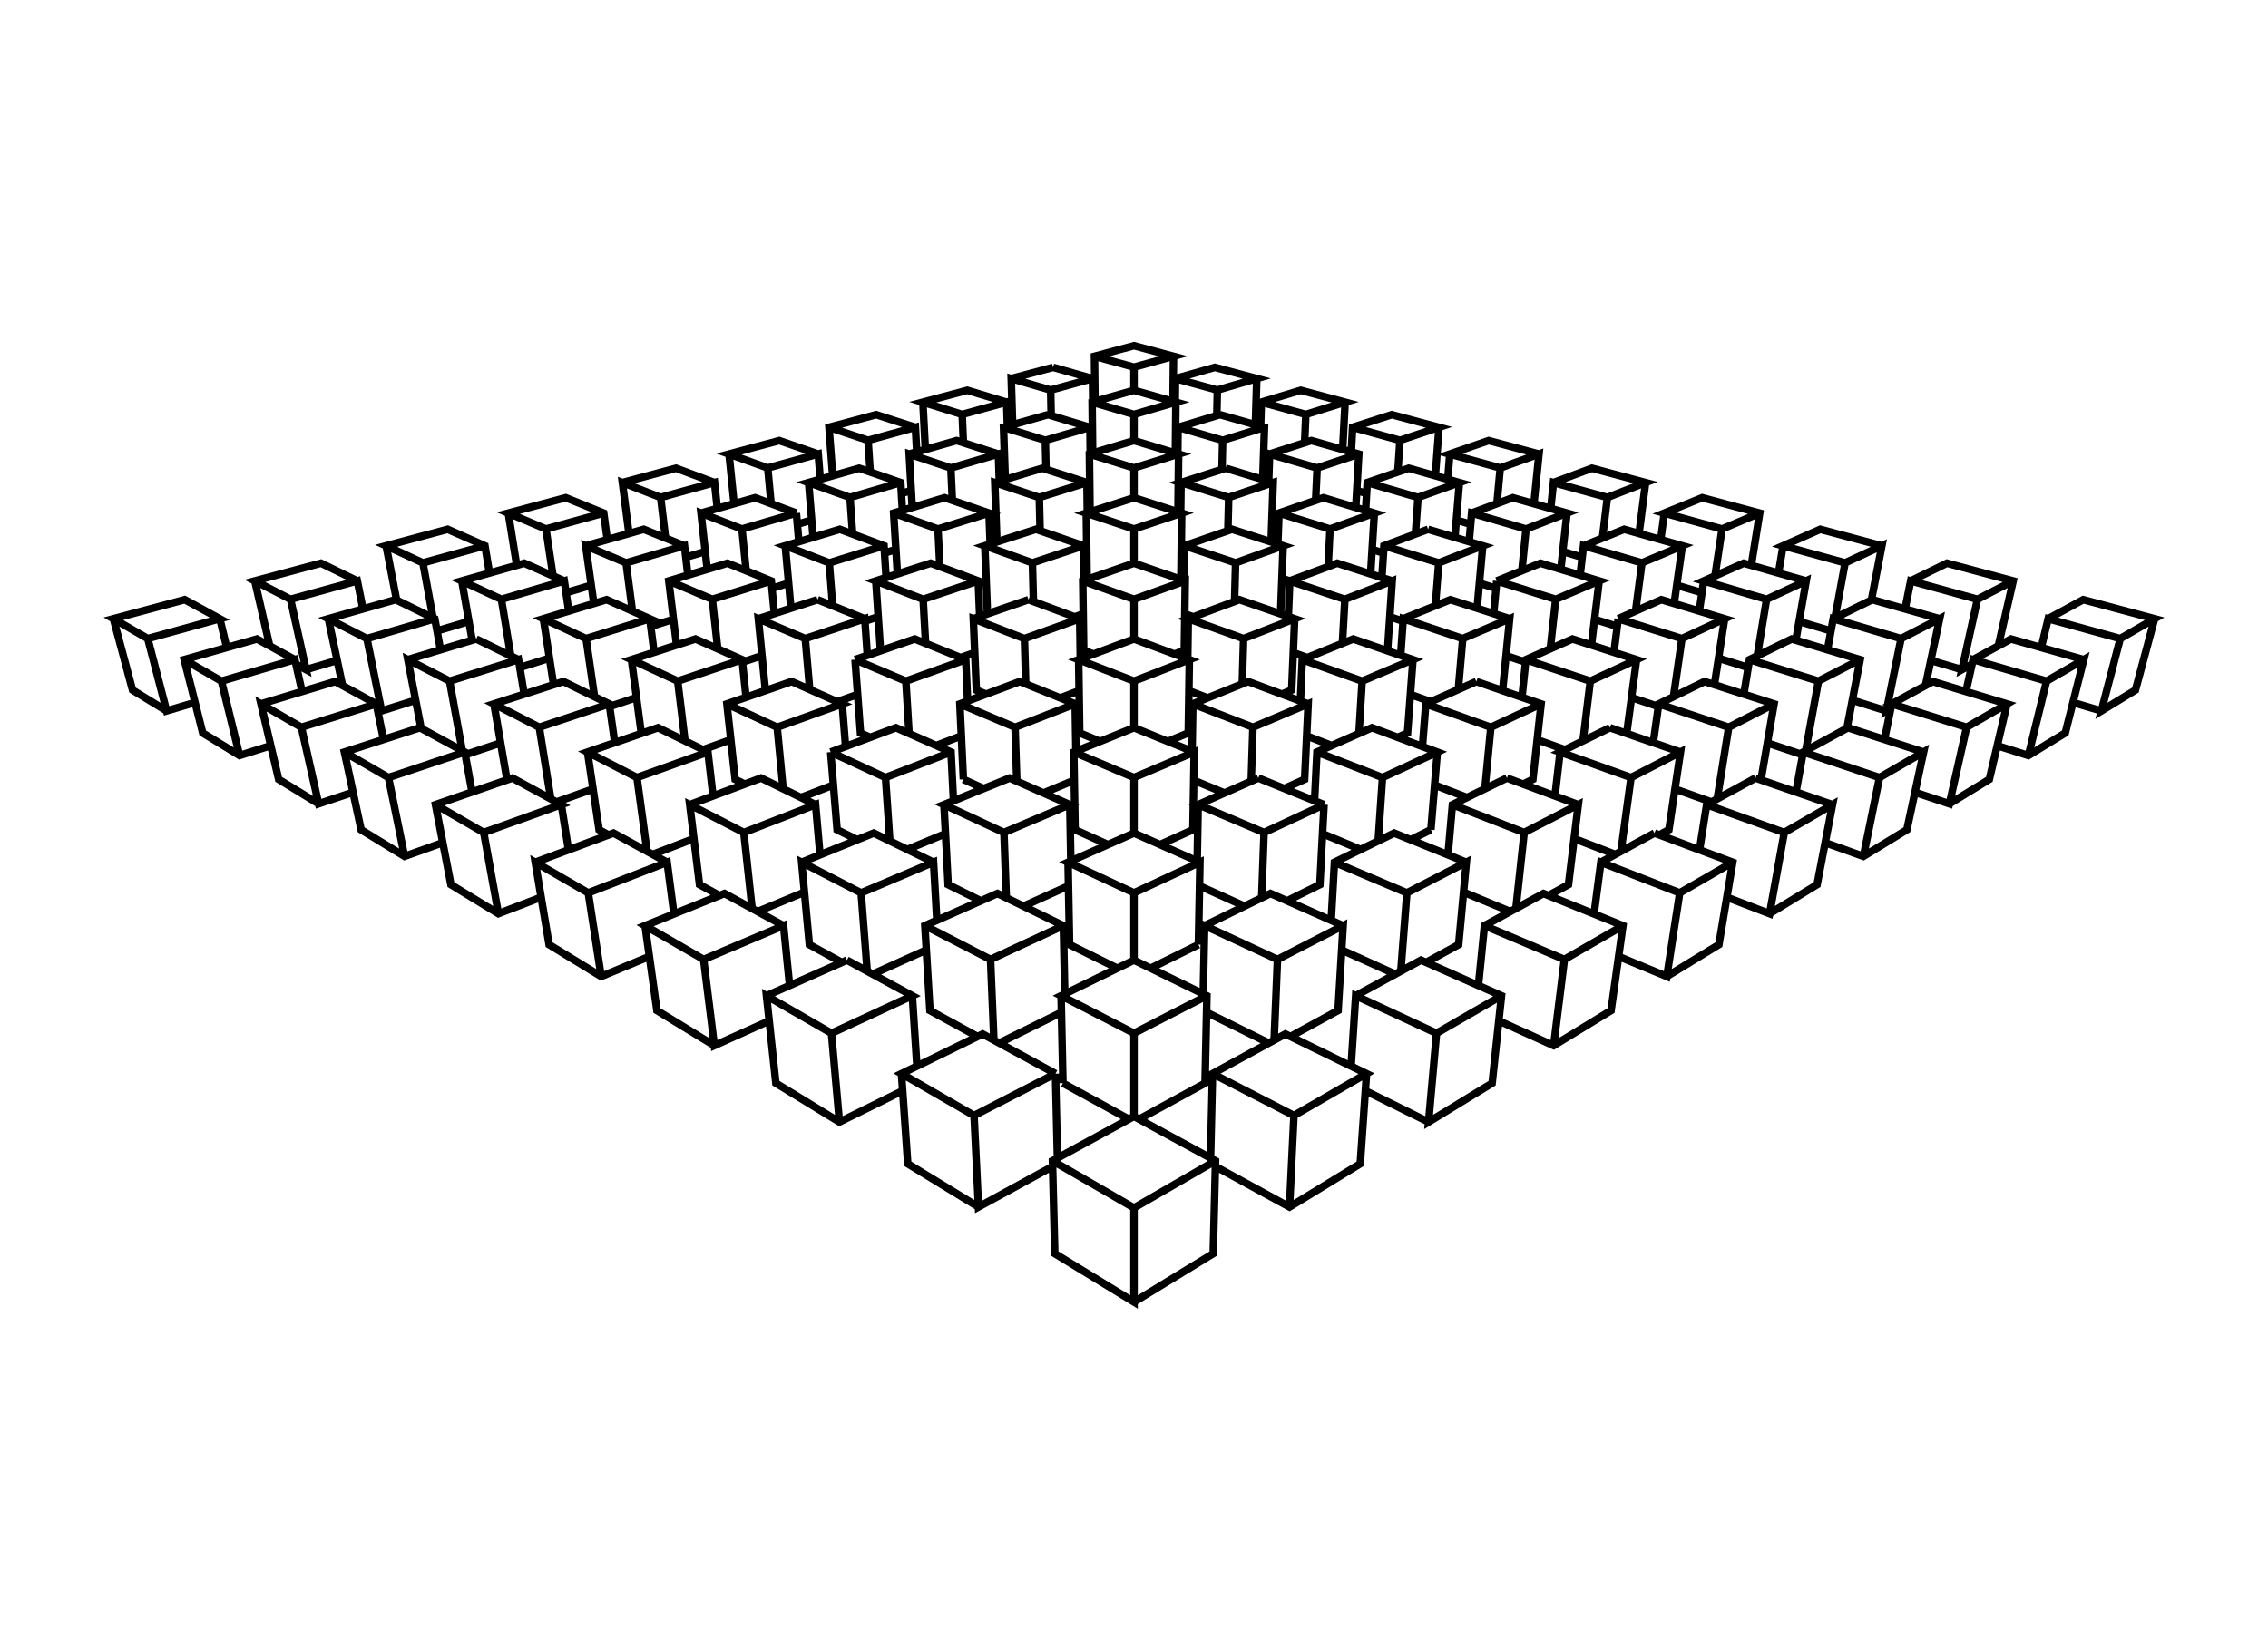 <svg height="218mm" viewBox="0 0 300 218" width="300mm" xmlns="http://www.w3.org/2000/svg" xmlns:inkscape="http://www.inkscape.org/namespaces/inkscape">
<g inkscape:groupmode="layer" inkscape:label="0">
<path d="M150,159.807 L150,159.807 M150,159.807 L150,159.807 M150,159.807 L150,159.807 L150,159.807 M150,159.807 L150,159.807 L150,159.807 L150,172.262 L150,172.262 L150,172.262 L150,172.262 L139.52,165.857 L139.52,165.857 L139.213,153.579 L139.213,153.579 L150,147.706 L150,147.706 L150,147.706 L150,147.706 L150,147.706 M150,147.706 L150,147.706 L160.787,153.579 L160.48,165.857 L160.48,165.857 L160.48,165.857 L150,172.262 L150,172.262 L150,172.262 M139.52,165.857 L139.52,165.857 L139.52,165.857 L139.52,165.857 M139.52,165.857 L139.52,165.857 M139.892,153.971 L139.892,153.971 L139.892,153.971 L139.892,153.971 L139.892,153.971 L139.892,153.971 L139.892,153.971 M139.874,153.219 L139.612,142.05 L139.612,142.05 L139.612,142.05 L139.612,142.05 M139.612,142.05 L139.612,142.05 M139.612,142.05 L128.843,147.592 L128.843,147.592 L128.843,147.592 L128.843,147.592 L128.843,147.592 L119.244,142.05 L119.244,142.05 L119.244,142.05 L119.244,142.05 L129.982,136.806 L129.982,136.806 L129.982,136.806 L129.982,136.806 L129.982,136.806 L139.612,142.05 L139.612,142.05 M140.601,143.31 L140.601,143.31 L140.601,143.31 L149.321,148.076 M150,147.706 L150,147.706 L150,136.704 L150,136.704 L150,136.704 L150,136.704 M150,136.704 L140.355,131.741 L140.355,131.741 L150,127.03 L150,127.03 L159.645,131.741 L159.645,131.741 L159.645,131.741 L159.645,131.741 L159.645,131.741 L159.399,143.31 L159.399,143.31 L159.399,143.31 L150.679,148.076 M150,148.447 L150,148.447 L150,148.447 M150,148.447 L150,148.447 L150,148.447 L150,148.447 M150,138.429 L150,138.429 L150,138.429 L150,138.429 M150,136.704 L150,136.704 L159.645,131.741 M159.161,131.504 L159.344,122.467 L159.344,122.467 L159.344,122.467 L159.344,122.467 L159.344,122.467 L159.344,122.467 L168.976,126.939 L177.665,122.467 L177.665,122.467 L177.665,122.467 L177.665,122.467 L176.994,133.695 L170.695,137.137 L176.994,133.695 L176.994,133.695 L176.994,133.695 L176.994,133.695 L176.994,133.695 L176.994,133.695 M179.322,131.741 L179.322,131.741 L179.322,131.741 L187.972,127.03 L187.972,127.03 L198.612,131.741 L198.612,131.741 L198.612,131.741 L197.371,143.31 L197.371,143.31 L197.371,143.31 L197.371,143.31 L188.967,148.447 L188.967,148.447 L190.015,136.704 M190.015,136.704 L190.015,136.704 L179.322,131.741 L179.322,131.741 L178.719,141.055 M178.573,143.31 L178.573,143.31 L178.573,143.31 L178.573,143.31 L178.573,143.31 L178.573,143.31 M180.599,144.311 L188.967,148.447 L188.967,148.447 M188.967,148.447 L188.967,148.447 L188.967,148.447 M189.746,139.712 L189.746,139.712 M187.027,138.429 L187.027,138.429 L187.027,138.429 L187.027,138.429 L187.027,138.429 M190.015,136.704 L198.612,131.741 L198.612,131.741 L198.612,131.741 M198.256,135.061 L205.513,138.334 L205.513,138.334 L205.513,138.334 L205.513,138.334 L213.104,133.695 L213.104,133.695 L213.104,133.695 L213.104,133.695 L213.104,133.695 L213.104,133.695 L214.674,122.467 L214.674,122.467 L204.166,118.213 L204.166,118.213 L204.166,118.213 L204.166,118.213 L204.166,118.213 L204.166,118.213 L196.353,122.467 L195.559,130.389 M195.228,133.695 L195.228,133.695 L195.228,133.695 L195.228,133.695 L195.228,133.695 L195.228,133.695 M190.015,136.704 L190.015,136.704 L190.015,136.704 L190.015,136.704 M185.238,129.189 L185.238,129.189 L185.238,129.189 L185.238,129.189 L185.238,129.189 L185.238,129.189 M184.565,128.885 L177.473,125.686 M175.902,124.978 L175.902,124.978 L175.902,124.978 L175.902,124.978 L175.902,124.978 M177.665,122.467 L168.055,118.213 L168.055,118.213 L168.055,118.213 L168.055,118.213 L159.344,122.467 M158.521,124.978 L158.521,124.978 L158.521,124.978 L152.197,128.103 M150,127.03 L150,127.03 L150,118.13 L150,118.13 L150,118.13 L150,118.13 L158.722,114.081 L158.521,124.978 L158.521,124.978 M158.521,124.978 L158.521,124.978 L158.521,124.978 M158.665,117.203 L164.622,119.89 M166.815,120.879 L166.815,120.879 L166.815,120.879 M167.974,120.306 L167.974,120.306 M167.974,120.306 L167.974,120.306 M166.891,118.782 L167.203,110.145 L158.491,106.461 L166.443,102.941 L166.443,102.941 M166.443,102.941 L166.443,102.941 L175.139,106.461 L166.443,102.941 M166.443,102.941 L166.443,102.941 L166.443,102.941 M165.504,103.356 L165.734,96.221 L165.734,96.221 L173.035,93.134 L172.568,103.115 L172.568,103.115 L172.568,103.115 L172.568,103.115 L169.875,104.33 M172.568,103.115 L172.568,103.115 L172.568,103.115 L172.568,103.115 M173.879,105.951 L174.2,99.506 L181.48,96.284 L181.48,96.284 L181.48,96.284 L181.48,96.284 L181.48,96.284 L190.121,99.506 L190.121,99.506 L190.121,99.506 L190.121,99.506 L190.121,99.506 L182.871,102.872 L182.3,111.257 M182.161,113.295 L182.161,113.295 L182.161,113.295 L182.161,113.295 L182.161,113.295 L182.161,113.295 M179.98,112.39 L174.937,110.298 M173.688,109.78 L173.688,109.78 L173.688,109.78 L173.688,109.78 M175.139,106.461 L175.139,106.461 L174.583,117.04 L170.246,119.183 L174.583,117.04 L174.583,117.04 L174.583,117.04 L174.583,117.04 L174.583,117.04 L174.583,117.04 M176.516,114.081 L176.516,114.081 L186.093,118.13 L186.093,118.13 L186.093,118.13 L193.961,114.081 L193.961,114.081 L193.961,114.081 L192.943,124.978 L192.943,124.978 L192.943,124.978 L192.943,124.978 L192.943,124.978 L188.644,127.328 M187.972,127.03 L187.972,127.03 L187.972,127.03 M185.292,128.49 L186.093,118.13 L186.093,118.13 L186.093,118.13 M183.644,120.957 L183.644,120.957 L183.644,120.957 L183.644,120.957 L183.644,120.957 M185.802,121.89 L185.802,121.89 M191.189,117.04 L191.189,117.04 L191.189,117.04 L191.189,117.04 L191.189,117.04 M193.591,118.036 L199.778,120.602 M200.444,120.879 L200.444,120.879 L200.444,120.879 L200.444,120.879 L200.444,120.879 L200.444,120.879 M200.518,120.199 L201.611,110.145 L201.611,110.145 L201.611,110.145 L201.611,110.145 L208.768,106.461 L207.469,117.04 L207.469,117.04 L207.469,117.04 L207.469,117.04 L207.469,117.04 L204.83,118.482 M207.469,117.04 L207.469,117.04 L207.469,117.04 M210.857,120.922 L211.754,114.081 L211.754,114.081 L211.754,114.081 L211.754,114.081 L211.754,114.081 L222.186,118.13 L222.186,118.13 L222.186,118.13 L222.186,118.13 L220.476,129.189 L220.476,129.189 L214.104,126.545 M210.325,124.978 L210.325,124.978 L210.325,124.978 L210.325,124.978 L210.325,124.978 L210.325,124.978 M206.929,126.939 L206.929,126.939 L206.929,126.939 L205.513,138.334 L205.513,138.334 L205.513,138.334 M206.447,130.817 L206.447,130.817 M202.882,129.275 L202.882,129.275 L202.882,129.275 L202.882,129.275 M206.929,126.939 L196.353,122.467 L196.353,122.467 L196.353,122.467 L196.353,122.467 L196.353,122.467 L196.353,122.467 M192.943,124.978 L192.943,124.978 M193.961,114.081 L193.961,114.081 L193.961,114.081 L184.423,110.22 L184.423,110.22 L176.516,114.081 L176.516,114.081 L176.516,114.081 L176.516,114.081 L176.516,114.081 L176.083,121.767 M177.665,122.467 L177.665,122.467 M179.322,131.741 L179.322,131.741 L179.322,131.741 M180.756,142.05 L179.928,153.971 L170.572,159.689 L170.572,159.689 L170.572,159.689 L160.768,154.331 M160.108,153.971 L160.108,153.971 L160.108,153.971 L160.108,153.971 L160.108,153.971 M160.126,153.219 L160.388,142.05 L160.388,142.05 L160.388,142.05 L160.388,142.05 L170.018,136.806 L170.018,136.806 L180.756,142.05 L180.756,142.05 L180.756,142.05 L180.756,142.05 L180.756,142.05 L171.157,147.592 L171.157,147.592 L160.388,142.05 L160.388,142.05 L160.388,142.05 M159.399,143.31 L159.399,143.31 M159.599,133.933 L167.827,137.999 M168.504,138.334 L168.504,138.334 L168.504,138.334 L168.504,138.334 M168.534,137.614 L168.976,126.939 L168.976,126.939 L168.976,126.939 L168.976,126.939 L168.976,126.939 M167.74,126.365 L167.74,126.365 M167.627,129.275 L167.627,129.275 L167.627,129.275 L167.627,129.275 L167.627,129.275 M170.018,136.806 L170.018,136.806 L170.018,136.806 M169.986,137.524 L169.986,137.524 L169.986,137.524 M169.573,146.777 L169.573,146.777 M169.494,148.552 L169.494,148.552 L169.494,148.552 M171.157,147.592 L170.572,159.689 L170.572,159.689 L170.572,159.689 M170.572,159.689 L170.572,159.689 L170.572,159.689 M179.928,153.971 L179.928,153.971 L179.928,153.971 L179.928,153.971 L179.928,153.971 L179.928,153.971 M171.157,147.592 L171.157,147.592 L171.157,147.592 L171.157,147.592 M160.787,153.579 L150,159.807 L139.213,153.579 L139.213,153.579 L139.213,153.579 M139.213,153.579 L139.213,153.579 L139.213,153.579 L139.213,153.579 M139.232,154.331 L129.428,159.689 L129.428,159.689 L129.428,159.689 L129.428,159.689 L129.428,159.689 L128.843,147.592 M130.427,146.777 L130.427,146.777 M130.506,148.552 L130.506,148.552 L130.506,148.552 L130.506,148.552 M131.496,138.334 L131.496,138.334 L131.496,138.334 M131.466,137.614 L131.024,126.939 L140.656,122.467 L140.656,122.467 L131.945,118.213 L131.945,118.213 L122.335,122.467 L122.335,122.467 L122.335,122.467 L122.335,122.467 L122.335,122.467 L123.006,133.695 L123.006,133.695 L123.006,133.695 L123.006,133.695 L123.006,133.695 L129.305,137.137 M130.014,137.524 L130.014,137.524 M132.173,137.999 L140.401,133.933 L132.173,137.999 M131.144,129.855 L131.144,129.855 M132.373,129.275 L132.373,129.275 L132.373,129.275 L132.373,129.275 L132.373,129.275 M131.024,126.939 L131.024,126.939 L131.024,126.939 L131.024,126.939 L131.024,126.939 L122.335,122.467 L122.335,122.467 M123.917,121.767 L123.484,114.081 L123.484,114.081 L123.484,114.081 L113.907,118.13 L106.039,114.081 L106.039,114.081 L106.039,114.081 L106.039,114.081 L106.039,114.081 L107.057,124.978 L107.057,124.978 L107.057,124.978 L107.057,124.978 L107.057,124.978 L111.356,127.328 M112.028,127.03 L112.028,127.03 L120.678,131.741 L120.678,131.741 L120.678,131.741 L120.678,131.741 L120.678,131.741 L109.985,136.704 L109.985,136.704 L101.388,131.741 L101.388,131.741 L101.388,131.741 L101.388,131.741 L102.629,143.31 L102.629,143.31 L102.629,143.31 L111.033,148.447 L111.033,148.447 L111.033,148.447 L111.033,148.447 L119.401,144.311 M121.427,143.31 L121.427,143.31 L121.427,143.31 L121.427,143.31 L121.427,143.31 L121.427,143.31 L121.427,143.31 M121.281,141.055 L120.678,131.741 L120.678,131.741 M123.006,133.695 L123.006,133.695 M122.527,125.686 L115.435,128.885 M114.762,129.189 L114.762,129.189 L114.762,129.189 L114.762,129.189 M114.708,128.49 L113.907,118.13 L113.907,118.13 L113.907,118.13 L113.907,118.13 L113.907,118.13 M116.356,120.957 L116.356,120.957 L116.356,120.957 L116.356,120.957 L116.356,120.957 M112.028,127.03 L112.028,127.03 L101.388,131.741 L101.388,131.741 L101.388,131.741 M104.441,130.389 L103.647,122.467 L93.071,126.939 L93.071,126.939 L93.071,126.939 L93.071,126.939 L93.071,126.939 L85.326,122.467 L85.326,122.467 L85.326,122.467 L85.326,122.467 L85.326,122.467 L95.834,118.213 L95.834,118.213 L95.834,118.213 L103.647,122.467 L103.647,122.467 L103.647,122.467 L103.647,122.467 L103.647,122.467 L103.647,122.467 M100.222,120.602 L106.409,118.036 M108.811,117.04 L108.811,117.04 L108.811,117.04 L108.811,117.04 L108.811,117.04 L108.811,117.04 L108.811,117.04 M108.464,113.1 L107.88,106.461 L107.88,106.461 L98.389,110.145 L98.389,110.145 L98.389,110.145 L99.482,120.199 M99.556,120.879 L99.556,120.879 L99.556,120.879 M95.912,118.888 L95.912,118.888 M95.834,118.213 L95.834,118.213 L95.834,118.213 M95.17,118.482 L92.531,117.04 L92.531,117.04 L92.531,117.04 L92.531,117.04 L92.531,117.04 L91.232,106.461 L91.232,106.461 L91.232,106.461 L98.389,110.145 M94.831,109.78 L94.831,109.78 L94.831,109.78 L94.831,109.78 L94.831,109.78 L94.831,109.78 L94.831,109.78 M91.783,110.95 L86.337,113.042 M85.678,113.295 L85.678,113.295 L85.678,113.295 L85.678,113.295 M85.588,112.634 L84.257,102.872 L77.718,99.506 L77.718,99.506 L77.718,99.506 L87.039,96.284 L87.039,96.284 L87.039,96.284 L87.039,96.284 L87.039,96.284 L93.639,99.506 L93.639,99.506 L93.639,99.506 L94.313,105.312 M91.232,106.461 L100.671,102.941 L100.671,102.941 L100.671,102.941 L107.88,106.461 L107.88,106.461 L107.88,106.461 L107.88,106.461 L107.88,106.461 M105.941,105.514 L110.239,103.864 M112.188,103.115 L112.188,103.115 L112.188,103.115 L112.188,103.115 L112.188,103.115 L112.188,103.115 L112.188,103.115 M109.879,99.506 L118.52,96.284 L118.52,96.284 L118.52,96.284 L118.52,96.284 L125.8,99.506 L125.8,99.506 L126.121,105.951 M124.861,106.461 L124.861,106.461 L125.417,117.04 L125.417,117.04 L125.417,117.04 L129.754,119.183 M131.945,118.213 L131.945,118.213 M133.109,118.782 L132.797,110.145 L124.861,106.461 L124.861,106.461 L124.861,106.461 L124.861,106.461 L133.557,102.941 L133.557,102.941 L133.557,102.941 L133.557,102.941 L133.557,102.941 L133.557,102.941 L141.509,106.461 L141.509,106.461 L141.509,106.461 L141.509,106.461 L132.797,110.145 L132.797,110.145 L132.797,110.145 L132.797,110.145 L132.797,110.145 M133.913,113.367 L133.913,113.367 L133.913,113.367 L133.913,113.367 M132.929,113.792 L132.929,113.792 M135.378,119.89 L141.335,117.203 M141.697,117.04 L141.697,117.04 L141.697,117.04 L141.697,117.04 L141.697,117.04 L141.697,117.04 L141.697,117.04 M141.278,114.081 L141.278,114.081 L141.278,114.081 L141.479,124.978 L141.479,124.978 L141.479,124.978 L141.479,124.978 L141.479,124.978 L141.479,124.978 L147.803,128.103 M150,129.189 L150,129.189 L150,129.189 M150,129.189 L150,129.189 L150,129.189 L150,129.189 M150,129.189 L150,129.189 M150,136.704 L150,136.704 M150,136.704 L150,136.704 M140.883,133.695 L140.883,133.695 L140.883,133.695 L140.883,133.695 L140.883,133.695 L140.883,133.695 L140.883,133.695 M140.355,131.741 L140.355,131.741 L140.355,131.741 L140.601,143.31 L140.601,143.31 M139.232,154.331 L129.428,159.689 M129.428,159.689 L120.072,153.971 L120.072,153.971 L120.072,153.971 L120.072,153.971 L120.072,153.971 L120.072,153.971 L119.244,142.05 L119.244,142.05 L119.244,142.05 M112.973,138.429 L112.973,138.429 L112.973,138.429 M110.254,139.712 L110.254,139.712 M109.985,136.704 L109.985,136.704 L109.985,136.704 L109.985,136.704 L111.033,148.447 M102.629,143.31 L102.629,143.31 L102.629,143.31 M101.744,135.061 L94.487,138.334 L94.487,138.334 L94.487,138.334 L93.071,126.939 M93.553,130.817 L93.553,130.817 M97.118,129.275 L97.118,129.275 L97.118,129.275 L97.118,129.275 M89.675,124.978 L89.675,124.978 L89.675,124.978 L89.675,124.978 L89.675,124.978 L89.675,124.978 L89.675,124.978 M89.143,120.922 L88.246,114.081 L88.246,114.081 L88.246,114.081 L77.814,118.13 L77.814,118.13 L77.814,118.13 L77.814,118.13 L70.801,114.081 L70.801,114.081 L70.801,114.081 L70.801,114.081 L72.634,124.978 L72.634,124.978 L72.634,124.978 L72.634,124.978 L72.634,124.978 L79.524,129.189 L79.524,129.189 L85.896,126.545 M85.326,122.467 L86.896,133.695 L86.896,133.695 L86.896,133.695 L86.896,133.695 L86.896,133.695 L86.896,133.695 L94.487,138.334 L94.487,138.334 M104.772,133.695 L104.772,133.695 L104.772,133.695 L104.772,133.695 L104.772,133.695 L104.772,133.695 M112.085,127.726 L112.085,127.726 M124.098,124.978 L124.098,124.978 L124.098,124.978 L124.098,124.978 L124.098,124.978 M125.417,117.04 L125.417,117.04 L125.417,117.04 M123.484,114.081 L123.484,114.081 L123.484,114.081 L123.484,114.081 L115.577,110.22 L115.577,110.22 L115.577,110.22 L106.039,114.081 M101.738,113.367 L101.738,113.367 L101.738,113.367 L101.738,113.367 L101.738,113.367 M98.864,114.513 L98.864,114.513 M92.531,117.04 L92.531,117.04 M88.246,114.081 L88.246,114.081 L81.154,110.22 L81.154,110.22 L81.154,110.22 L81.154,110.22 L81.154,110.22 L70.801,114.081 L70.801,114.081 M69.563,113.367 L69.563,113.367 L69.563,113.367 L69.563,113.367 L69.563,113.367 M68.724,108.444 L68.724,108.444 M72.962,106.345 L72.962,106.345 L72.962,106.345 L72.962,106.345 L72.962,106.345 L72.962,106.345 M72.858,105.703 L71.332,96.221 L71.332,96.221 L80.589,93.134 L80.589,93.134 L80.589,93.134 L80.589,93.134 L74.525,90.172 L74.525,90.172 L65.334,93.134 L65.334,93.134 L65.334,93.134 L71.332,96.221 L71.332,96.221 L71.332,96.221 L71.332,96.221 M70.175,96.976 L70.175,96.976 L70.175,96.976 L70.175,96.976 M66.223,98.297 L61.543,99.861 M61.267,99.954 L61.267,99.954 L61.267,99.954 L61.267,99.954 L61.267,99.954 M61.478,99.506 L61.478,99.506 L61.478,99.506 L61.478,99.506 L61.478,99.506 L62.441,104.788 M67.052,103.115 L67.052,103.115 L65.334,93.134 L65.334,93.134 L65.334,93.134 L65.334,93.134 M64.66,94.112 L64.66,94.112 L64.66,94.112 L64.66,94.112 L64.66,94.112 M60.448,95.476 L60.448,95.476 M61.152,99.329 L59.467,90.114 L59.467,90.114 L59.467,90.114 L59.467,90.114 L68.588,87.273 L68.588,87.273 L69.336,91.844 M67.863,88.596 L67.863,88.596 L67.863,88.596 L67.863,88.596 L67.863,88.596 M68.758,88.315 L72.682,87.083 M76.002,86.041 L76.002,86.041 L76.002,86.041 L76.002,86.041 L76.002,86.041 L76.002,86.041 L76.002,86.041 M77.525,84.489 L77.525,84.489 L77.525,84.489 L77.525,84.489 L85.949,81.864 L80.244,79.339 L80.244,79.339 L80.244,79.339 L80.244,79.339 L71.872,81.864 L71.872,81.864 L77.525,84.489 L78.639,92.181 M78.91,94.056 L78.91,94.056 L78.91,94.056 L78.91,94.056 L78.91,94.056 M80.638,93.478 L84.193,92.29 M87.15,91.301 L87.15,91.301 L87.15,91.301 L87.15,91.301 L87.15,91.301 L87.15,91.301 L87.15,91.301 M89.644,90.114 L89.644,90.114 L90.609,98.027 M90.844,99.954 L90.844,99.954 L90.844,99.954 L90.844,99.954 L90.844,99.954 M92.987,99.188 L96.668,97.872 M99.176,96.976 L99.176,96.976 L99.176,96.976 L99.176,96.976 L99.176,96.976 L99.176,96.976 L99.176,96.976 M102.799,96.221 L102.799,96.221 L102.799,96.221 L103.586,104.364 M103.777,106.345 L103.777,106.345 L103.777,106.345 L103.777,106.345 L103.777,106.345 L103.777,106.345 M100.873,104.91 L100.873,104.91 M100.671,102.941 L100.671,102.941 L100.671,102.941 L100.671,102.941 M98.515,103.745 L97.242,103.115 L97.242,103.115 L97.242,103.115 L96.15,93.134 L96.15,93.134 L104.715,90.172 L104.715,90.172 L104.715,90.172 L104.715,90.172 L111.405,93.134 L111.405,93.134 L102.799,96.221 L102.799,96.221 L102.799,96.221 L96.15,93.134 L96.15,93.134 L96.15,93.134 L96.15,93.134 M98.685,92.257 L98.166,87.273 L98.166,87.273 L91.998,84.542 L91.998,84.542 L91.998,84.542 L91.998,84.542 L91.998,84.542 L91.998,84.542 L83.523,87.273 L83.523,87.273 L89.644,90.114 L89.644,90.114 L89.644,90.114 L98.166,87.273 L98.166,87.273 L98.166,87.273 L98.166,87.273 L98.166,87.273 M98.2,87.607 L100.789,86.742 M102.886,86.041 L102.886,86.041 L102.886,86.041 L102.886,86.041 L102.886,86.041 L102.886,86.041 L102.886,86.041 M106.515,84.489 L106.515,84.489 L106.515,84.489 L106.515,84.489 L100.308,81.864 L100.308,81.864 L101.24,91.301 L101.24,91.301 L101.24,91.301 L101.24,91.301 L101.331,91.342 M101.24,91.301 L101.24,91.301 M104.715,90.172 L104.715,90.172 L104.715,90.172 M106.936,89.333 L106.936,89.333 M107.101,91.228 L106.515,84.489 L106.515,84.489 L114.385,81.864 L114.385,81.864 L114.385,81.864 L114.385,81.864 L114.728,86.71 M113.101,87.273 L113.101,87.273 L113.101,87.273 L113.82,96.976 L113.82,96.976 L113.82,96.976 L113.82,96.976 L115.107,97.556 M111.847,98.772 L111.405,93.134 L111.405,93.134 L111.405,93.134 L111.405,93.134 M110.744,92.841 L113.442,91.877 M115.053,91.301 L115.053,91.301 L115.053,91.301 L115.053,91.301 L115.053,91.301 L115.053,91.301 L115.053,91.301 M113.101,87.273 L113.101,87.273 L119.822,90.114 L119.822,90.114 L119.822,90.114 L119.822,90.114 L120.245,97.047 M120.099,94.65 L120.099,94.65 M121.553,94.112 L121.553,94.112 L121.553,94.112 L121.553,94.112 M123.843,98.64 L127.163,97.365 M128.177,96.976 L128.177,96.976 L128.177,96.976 L128.177,96.976 L128.177,96.976 L128.177,96.976 M125.8,99.506 L125.8,99.506 L125.8,99.506 L117.129,102.872 L117.129,102.872 L117.129,102.872 L117.7,111.257 M117.839,113.295 L117.839,113.295 L117.839,113.295 L117.839,113.295 L117.839,113.295 M120.02,112.39 L125.063,110.298 M126.312,109.78 L126.312,109.78 L126.312,109.78 L126.312,109.78 L126.312,109.78 M124.861,106.461 L124.861,106.461 M127.432,103.115 L127.432,103.115 L127.432,103.115 L126.965,93.134 L126.965,93.134 L134.905,90.172 L134.905,90.172 L134.905,90.172 L134.905,90.172 L142.22,93.134 L142.22,93.134 L142.319,99.393 M142.039,99.506 L142.039,99.506 L142.039,99.506 L142.039,99.506 L150,102.872 L150,102.872 L150,102.872 L157.961,99.506 L157.961,99.506 L157.792,109.78 L157.792,109.78 L157.792,109.78 L157.792,109.78 L157.792,109.78 L153.44,111.743 M150,110.22 L150,110.22 L141.278,114.081 L141.278,114.081 L150,118.13 L150,118.13 L150,118.13 M150,120.957 L150,120.957 L150,120.957 L150,120.957 M150,120.957 L150,120.957 M150,120.957 L150,120.957 M150,113.295 L150,113.295 L150,113.295 L150,113.295 M150,113.295 L150,113.295 L150,113.295 L150,113.295 M150,110.22 L150,110.22 L150,110.22 M150,110.22 L150,102.872 L150,102.872 L150,102.872 M150,102.872 L150,102.872 M150,102.872 L150,102.872 M150,99.954 L150,99.954 L150,99.954 L150,99.954 M150,99.954 L150,99.954 L150,99.954 L150,99.954 M150,96.284 L150,90.114 L150,90.114 L150,90.114 L142.679,87.273 L142.679,87.273 L142.679,87.273 L150,84.542 L150,84.542 L150,84.542 L150,84.542 L150,84.542 L157.321,87.273 L157.179,96.976 L157.179,96.976 L157.179,96.976 L157.179,96.976 L157.179,96.976 L157.179,96.976 L157.179,96.976 L154.477,98.096 M157.681,99.393 L157.78,93.134 L157.78,93.134 L157.78,93.134 L157.78,93.134 L165.734,96.221 L165.734,96.221 L165.734,96.221 L165.734,96.221 M164.218,94.056 L164.218,94.056 L164.218,94.056 L164.218,94.056 L164.218,94.056 L164.218,94.056 M164.321,90.485 L164.495,84.489 L157.179,81.864 L157.179,81.864 L157.179,81.864 L163.951,79.339 L163.951,79.339 L171.257,81.864 L171.257,81.864 L164.495,84.489 L164.495,84.489 L164.495,84.489 L164.495,84.489 L164.495,84.489 M163.199,83.528 L163.199,83.528 L163.199,83.528 L163.199,83.528 L163.199,83.528 L163.199,83.528 M163.303,79.581 L163.437,74.469 L163.437,74.469 L169.733,72.211 L169.733,72.211 L169.733,72.211 L169.733,72.211 L169.733,72.211 L162.969,70.031 L162.969,70.031 L162.969,70.031 L156.665,72.211 L156.665,72.211 L156.605,76.799 M156.777,76.858 L150,74.515 L143.223,76.858 L143.223,76.858 L143.346,86.041 L143.346,86.041 L144.644,86.54 M143.346,86.041 L143.346,86.041 L143.346,86.041 L143.346,86.041 M142.897,87.192 L142.821,81.864 L135.505,84.489 L135.505,84.489 L128.743,81.864 L128.743,81.864 L129.142,91.301 L129.142,91.301 L129.142,91.301 L129.142,91.301 L130.437,91.839 M129.142,91.301 L129.142,91.301 M127.988,92.752 L127.743,87.273 L127.743,87.273 L119.822,90.114 L119.822,90.114 M121.291,89.587 L121.291,89.587 M122.621,88.596 L122.621,88.596 L122.621,88.596 L122.621,88.596 L122.621,88.596 L122.621,88.596 M122.43,85.121 L122.108,79.289 L122.108,79.289 L129.398,76.858 L129.398,76.858 L123.116,74.515 L123.116,74.515 L115.844,76.858 L122.108,79.289 L122.108,79.289 L122.108,79.289 L122.108,79.289 M123.318,78.351 L123.318,78.351 M124.516,78.811 L124.516,78.811 L124.516,78.811 L124.516,78.811 L124.516,78.811 L124.516,78.811 M124.322,74.965 L124.072,69.988 L130.824,67.885 L130.824,67.885 L130.824,67.885 L124.945,65.852 L124.945,65.852 L124.945,65.852 L124.945,65.852 L118.208,67.885 L118.208,67.885 L118.703,75.937 M118.743,76.594 L118.743,76.594 L118.743,76.594 L118.743,76.594 L118.743,76.594 L118.743,76.594 M117.209,76.418 L116.938,72.211 L116.938,72.211 L111.094,70.031 L111.094,70.031 L111.094,70.031 L103.87,72.211 L103.87,72.211 L103.87,72.211 L103.87,72.211 L109.688,74.469 L109.688,74.469 L109.688,74.469 L116.938,72.211 L116.938,72.211 L116.938,72.211 L116.938,72.211 M117,73.17 L118.504,72.697 M119.652,72.337 L119.652,72.337 L119.652,72.337 L119.652,72.337 L119.652,72.337 M123.116,74.515 L123.116,74.515 L123.116,74.515 M124.313,74.79 L124.313,74.79 M125.36,74.451 L125.36,74.451 L125.36,74.451 L125.36,74.451 M126.165,70.292 L126.165,70.292 L126.165,70.292 L126.165,70.292 L126.165,70.292 M125.129,69.659 L125.129,69.659 M124.072,69.988 L124.072,69.988 L124.072,69.988 L124.072,69.988 L124.072,69.988 L118.208,67.885 L118.208,67.885 L118.208,67.885 L118.208,67.885 L118.208,67.885 M119.367,67.535 L119.149,63.849 L119.149,63.849 L113.654,61.949 L113.654,61.949 L106.955,63.849 L106.955,63.849 L106.955,63.849 L112.43,65.812 L112.43,65.812 L112.43,65.812 L112.43,65.812 L112.43,65.812 L119.149,63.849 L119.149,63.849 L119.149,63.849 L119.149,63.849 L119.149,63.849 M119.234,65.289 L120.539,64.903 M121.525,64.611 L121.525,64.611 L121.525,64.611 L121.525,64.611 L121.525,64.611 L121.525,64.611 M120.666,67.143 L120.265,60.073 L120.265,60.073 L125.777,61.911 L125.777,61.911 L125.777,61.911 L125.777,61.911 L132.065,60.073 L132.065,60.073 L132.065,60.073 L132.188,63.667 M131.587,63.849 L131.587,63.849 L137.885,61.949 L137.885,61.949 L137.885,61.949 L137.885,61.949 L137.885,61.949 L143.781,63.849 L143.781,63.849 L143.829,67.841 M143.692,67.885 L143.692,67.885 L143.692,67.885 L143.798,76.594 L143.798,76.594 L143.798,76.594 L143.798,76.594 L143.798,76.594 L143.891,76.627 M143.798,76.594 L143.798,76.594 M143.395,76.799 L143.335,72.211 L143.335,72.211 L143.335,72.211 L143.335,72.211 L137.031,70.031 L137.031,70.031 L137.031,70.031 L130.267,72.211 L130.267,72.211 L130.267,72.211 L130.267,72.211 L130.267,72.211 L136.563,74.469 L136.697,79.581 M136.049,79.339 L136.049,79.339 L136.049,79.339 L136.049,79.339 L142.821,81.864 L142.821,81.864 L142.821,81.864 L142.821,81.864 L142.821,81.864 L142.821,81.864 M142.153,81.615 L143.281,81.212 M143.451,81.151 L143.451,81.151 L143.451,81.151 L143.451,81.151 L143.451,81.151 L143.451,81.151 M143.223,76.858 L143.223,76.858 L143.223,76.858 L150,79.289 L150,79.289 L150,79.289 L150,79.289 L150,79.289 M150,79.289 L150,84.542 L150,84.542 M150,84.542 L150,84.542 L157.321,87.273 L157.321,87.273 L157.321,87.273 L157.321,87.273 L150,90.114 L150,90.114 L150,90.114 L150,90.114 M150,90.114 L150,90.114 M150,88.596 L150,88.596 L150,88.596 M150,88.596 L150,88.596 L150,88.596 L150,88.596 M150,88.596 L150,88.596 M150,83.577 L150,83.577 M150,83.577 L150,83.577 M150,83.577 L150,83.577 M150,83.577 L150,83.577 M150,79.289 L150,79.289 M150,79.289 L150,79.289 M150,79.289 L156.777,76.858 L156.777,76.858 L156.654,86.041 L156.654,86.041 L156.654,86.041 L156.654,86.041 L155.356,86.54 M156.654,86.041 L156.654,86.041 L156.654,86.041 M157.103,87.192 L157.179,81.864 L157.179,81.864 L157.179,81.864 L157.179,81.864 M157.847,81.615 L156.719,81.212 M156.549,81.151 L156.549,81.151 L156.549,81.151 L156.549,81.151 L156.549,81.151 M156.777,76.858 L156.777,76.858 L156.777,76.858 L156.777,76.858 L156.777,76.858 M156.202,76.594 L156.202,76.594 L156.308,67.885 L156.308,67.885 L150,65.852 L150,65.852 M150,65.852 L150,65.852 L156.308,67.885 L156.308,67.885 L156.308,67.885 L156.308,67.885 L156.308,67.885 L150,69.988 L150,69.988 L150,69.988 L150,74.515 L150,74.515 M150,74.515 L150,74.515 L150,74.515 L150,74.515 L150,74.515 M150,74.451 L150,74.451 M150,74.451 L150,74.451 M150,74.451 L150,74.451 M150,74.451 L150,74.451 M150,70.292 L150,70.292 M150,70.292 L150,70.292 L150,70.292 M150,70.292 L150,70.292 L150,70.292 M150,69.988 L150,69.988 M150,69.988 L143.692,67.885 L143.692,67.885 L143.692,67.885 L150,65.852 L150,65.852 L150,65.852 M150,65.852 L150,65.852 L150,61.911 L150,61.911 L155.9,60.073 L155.9,60.073 L155.9,60.073 L155.9,60.073 L150,58.293 L150,58.293 L150,58.293 M150,58.293 L150,58.293 L150,54.831 L150,54.831 L150,54.831 L150,54.831 M150,54.831 L150,54.831 L150,54.831 L155.541,53.211 L155.541,53.211 L150,51.64 L150,51.64 L150,51.64 L144.459,53.211 L144.459,53.211 L144.459,53.211 L144.459,53.211 L144.529,59.944 M144.21,60.04 L144.171,56.535 L138.274,58.258 L138.36,62.102 M137.885,61.949 L137.885,61.949 M138.379,62.973 L138.379,62.973 M138.804,62.844 L138.804,62.844 L138.804,62.844 L138.804,62.844 L138.804,62.844 M137.477,65.812 L137.583,70.222 M138.079,70.331 L138.079,70.331 L138.079,70.331 L138.079,70.331 M137.031,70.031 L137.031,70.031 L137.031,70.031 L137.031,70.031 M138.456,66.433 L138.456,66.433 L138.456,66.433 L138.456,66.433 M137.985,66.275 L137.985,66.275 M137.477,65.812 L137.477,65.812 L137.477,65.812 L143.781,63.849 L143.781,63.849 L143.781,63.849 L143.781,63.849 L143.781,63.849 M144.152,64.645 L143.792,64.758 M144.26,64.611 L144.26,64.611 L144.26,64.611 L144.26,64.611 M144.186,67.726 L144.1,60.073 L144.1,60.073 L144.1,60.073 L150,58.293 L150,58.293 M150,59.431 L150,59.431 L150,59.431 L150,59.431 M150,59.431 L150,59.431 M150,59.431 L150,59.431 M150,56.183 L150,56.183 L150,56.183 L150,56.183 M150,56.183 L150,56.183 L150,56.183 L150,56.183 M150,54.831 L150,54.831 L150,54.831 M150,54.831 L144.459,53.211 L144.459,53.211 M144.459,53.211 L144.459,53.211 M144.547,53.186 L144.515,50.084 L144.515,50.084 L144.515,50.084 L138.976,51.609 L139.046,54.989 M138.633,54.864 L138.633,54.864 L144.171,56.535 L144.171,56.535 L144.171,56.535 L144.171,56.535 L144.171,56.535 M144.507,57.809 L144.186,57.904 M144.594,57.783 L144.594,57.783 L144.594,57.783 L144.594,57.783 L144.594,57.783 L144.594,57.783 M144.1,60.073 L144.1,60.073 L144.1,60.073 L150,61.911 L150,61.911 L150,61.911 L150,61.911 L150,61.911 M150,61.911 L150,61.911 L150,61.911 M150,62.809 L150,62.809 L150,62.809 L150,62.809 M150,62.809 L150,62.809 L150,62.809 M150,65.852 L150,65.852 L150,65.852 M150,66.47 L150,66.47 L150,66.47 L150,66.47 M150,66.47 L150,66.47 M150,66.47 L150,66.47 M150,69.988 L150,69.988 M150,69.988 L150,69.988 L150,69.988 M155.807,68.351 L155.807,68.351 L155.807,68.351 L155.807,68.351 L155.807,68.351 L155.807,68.351 L155.807,68.351 M155.814,67.726 L155.9,60.073 L155.9,60.073 L155.9,60.073 M155.79,60.04 L155.829,56.535 L155.829,56.535 L155.829,56.535 L161.726,58.258 L161.726,58.258 L161.726,58.258 L161.64,62.102 M162.115,61.949 L162.115,61.949 L162.115,61.949 L162.115,61.949 L156.219,63.849 L156.219,63.849 L156.219,63.849 L162.523,65.812 L162.523,65.812 L162.523,65.812 L168.413,63.849 L168.413,63.849 L168.413,63.849 L168.136,71.696 M168.113,72.337 L168.113,72.337 L168.113,72.337 L168.113,72.337 L168.113,72.337 L168.113,72.337 L168.113,72.337 M169.024,71.983 L169.176,67.885 L169.176,67.885 L169.176,67.885 L169.176,67.885 L169.176,67.885 L175.055,65.852 L175.055,65.852 L175.055,65.852 L181.792,67.885 L181.792,67.885 L181.792,67.885 L181.792,67.885 L175.928,69.988 L175.928,69.988 L175.928,69.988 L169.176,67.885 L169.176,67.885 M169.142,68.818 L168.247,68.538 M167.652,68.351 L167.652,68.351 L167.652,68.351 L167.652,68.351 L167.652,68.351 L167.652,68.351 M169.733,72.211 L169.389,81.151 L169.389,81.151 L169.389,81.151 L169.389,81.151 L169.389,81.151 L169.296,81.187 M169.389,81.151 L169.389,81.151 L169.389,81.151 M170.411,81.572 L170.602,76.858 L170.602,76.858 L170.602,76.858 L177.892,79.289 L177.892,79.289 L177.892,79.289 L177.892,79.289 L184.156,76.858 L184.156,76.858 L183.539,86.041 L183.539,86.041 L183.539,86.041 L183.447,86.079 M183.539,86.041 L183.539,86.041 L183.539,86.041 L183.539,86.041 L183.539,86.041 M185.272,86.71 L185.615,81.864 L185.615,81.864 L193.485,84.489 L193.485,84.489 L199.692,81.864 L199.692,81.864 L198.76,91.301 L198.76,91.301 L198.76,91.301 L198.76,91.301 L198.76,91.301 L198.76,91.301 L198.76,91.301 L198.669,91.342 M201.315,92.257 L201.834,87.273 L201.834,87.273 L201.834,87.273 L201.834,87.273 L201.834,87.273 L208.002,84.542 L208.002,84.542 L208.002,84.542 L216.477,87.273 L216.477,87.273 L210.356,90.114 L210.356,90.114 L210.356,90.114 L201.834,87.273 M201.8,87.607 L199.211,86.742 M197.114,86.041 L197.114,86.041 L197.114,86.041 L197.114,86.041 L197.114,86.041 L197.114,86.041 M193.485,84.489 L193.485,84.489 L192.899,91.228 M195.285,90.172 L195.285,90.172 L195.285,90.172 L195.285,90.172 L203.851,93.134 L203.851,93.134 L202.758,103.115 L202.758,103.115 L202.758,103.115 L201.485,103.745 M202.758,103.115 L202.758,103.115 L202.758,103.115 L202.758,103.115 M199.329,102.941 L199.329,102.941 L199.329,102.941 L199.329,102.941 L192.12,106.461 L192.12,106.461 L191.536,113.1 M189.273,109.78 L189.273,109.78 L189.273,109.78 L190.121,99.506 L190.121,99.506 M188.153,98.772 L188.595,93.134 L188.595,93.134 L188.595,93.134 L188.595,93.134 L188.595,93.134 L195.285,90.172 L195.285,90.172 L195.285,90.172 M195.028,92.985 L195.028,92.985 M194.81,95.363 L194.81,95.363 M192.654,94.056 L192.654,94.056 L192.654,94.056 L192.654,94.056 L192.654,94.056 M189.256,92.841 L186.558,91.877 M184.947,91.301 L184.947,91.301 L184.947,91.301 L184.947,91.301 M188.595,93.134 L188.595,93.134 L197.201,96.221 L197.201,96.221 L197.201,96.221 L196.414,104.364 M196.223,106.345 L196.223,106.345 L196.223,106.345 L196.223,106.345 L196.223,106.345 M194.059,105.514 L189.761,103.864 M187.812,103.115 L187.812,103.115 L187.812,103.115 L187.812,103.115 L187.812,103.115 L187.812,103.115 M182.871,102.872 L182.871,102.872 L182.871,102.872 L182.871,102.872 L182.871,102.872 L174.2,99.506 L174.2,99.506 L174.2,99.506 L174.2,99.506 M176.157,98.64 L172.837,97.365 M171.823,96.976 L171.823,96.976 L171.823,96.976 L171.823,96.976 L171.823,96.976 M173.035,93.134 L173.035,93.134 L173.035,93.134 L173.035,93.134 L173.035,93.134 L165.095,90.172 L165.095,90.172 L165.095,90.172 L165.095,90.172 L157.78,93.134 L157.78,93.134 L157.78,93.134 M157.261,91.384 L159.745,92.338 M157.045,91.301 L157.045,91.301 L157.045,91.301 L157.045,91.301 L157.045,91.301 M157.321,87.273 L157.321,87.273 M163.694,88.648 L163.694,88.648 L163.694,88.648 L163.694,88.648 L163.694,88.648 M164.367,88.897 L164.367,88.897 M169.563,91.839 L170.858,91.301 L170.858,91.301 L170.858,91.301 L170.858,91.301 L170.858,91.301 L170.858,91.301 L171.257,81.864 L171.257,81.864 L171.257,81.864 L171.257,81.864 L171.257,81.864 M170.23,86.041 L170.23,86.041 L170.23,86.041 L170.23,86.041 L170.23,86.041 M171.067,86.34 L172.922,87.003 M172.257,87.273 L179.001,84.542 L179.001,84.542 L179.001,84.542 L179.001,84.542 L179.001,84.542 L186.899,87.273 L186.899,87.273 L186.899,87.273 L186.899,87.273 L180.178,90.114 L172.257,87.273 L172.257,87.273 L172.257,87.273 L172.012,92.752 M172.257,87.273 L172.257,87.273 L172.257,87.273 M177.379,88.596 L177.379,88.596 L177.379,88.596 L177.379,88.596 L177.379,88.596 M178.801,88.006 L178.801,88.006 M178.709,89.587 L178.709,89.587 M180.178,90.114 L180.178,90.114 L180.178,90.114 L180.178,90.114 L179.755,97.047 M181.48,96.284 L181.48,96.284 M179.901,94.65 L179.901,94.65 M178.447,94.112 L178.447,94.112 L178.447,94.112 M180.178,90.114 L180.178,90.114 M177.57,85.121 L177.892,79.289 L177.892,79.289 M175.484,78.811 L175.484,78.811 L175.484,78.811 M175.678,74.965 L175.928,69.988 L175.928,69.988 L175.928,69.988 M174.871,69.659 L174.871,69.659 M173.835,70.292 L173.835,70.292 L173.835,70.292 M173.095,66.47 L173.095,66.47 L173.095,66.47 L173.095,66.47 L173.095,66.47 M174.024,66.209 L174.223,61.911 L174.223,61.911 L174.223,61.911 L167.935,60.073 L167.935,60.073 L167.812,63.667 M168.413,63.849 L168.413,63.849 L162.115,61.949 L162.115,61.949 L162.115,61.949 M161.196,62.844 L161.196,62.844 L161.196,62.844 L161.196,62.844 M162.523,65.812 L162.523,65.812 L162.417,70.222 M162.41,70.49 L162.41,70.49 M161.921,70.331 L161.921,70.331 L161.921,70.331 L161.921,70.331 M162.969,70.031 L162.969,70.031 L162.969,70.031 L162.969,70.031 M161.544,66.433 L161.544,66.433 L161.544,66.433 L161.544,66.433 M156.171,67.841 L156.219,63.849 L156.219,63.849 L156.219,63.849 L156.219,63.849 M155.848,64.645 L156.208,64.758 M155.74,64.611 L155.74,64.611 L155.74,64.611 L155.74,64.611 M155.459,61.095 L155.459,61.095 L155.459,61.095 L155.459,61.095 L155.459,61.095 M155.471,59.944 L155.541,53.211 L155.541,53.211 L155.541,53.211 L155.541,53.211 L155.541,53.211 M155.453,53.186 L155.485,50.084 L161.024,51.609 L166.24,50.084 L166.24,50.084 L166.24,50.084 L166.24,50.084 L160.706,48.603 L160.706,48.603 L160.706,48.603 L160.706,48.603 L160.706,48.603 L155.485,50.084 L155.485,50.084 L155.485,50.084 L155.485,50.084 L155.485,50.084 M155.224,47.136 L155.224,47.136 L155.224,47.136 L155.224,47.136 L155.166,53.105 M155.15,54.659 L155.15,54.659 L155.15,54.659 L155.15,54.659 L155.15,54.659 L155.15,54.659 L155.15,54.659 M155.829,56.535 L161.367,54.864 L161.367,54.864 L161.367,54.864 L161.367,54.864 M161.367,54.864 L167.259,56.535 L167.259,56.535 L167.259,56.535 L167.033,63.432 M166.995,64.611 L166.995,64.611 L166.995,64.611 L166.995,64.611 L166.995,64.611 L166.995,64.611 M168.413,63.849 L168.413,63.849 L168.413,63.849 M167.887,61.477 L167.105,61.246 M166.595,61.095 L166.595,61.095 L166.595,61.095 L166.595,61.095 L166.595,61.095 L166.595,61.095 M167.935,60.073 L173.459,58.293 L179.735,60.073 L179.735,60.073 L179.735,60.073 L179.735,60.073 L179.735,60.073 L179.735,60.073 L179.334,67.143 M179.266,68.351 L179.266,68.351 L179.266,68.351 L179.266,68.351 L179.266,68.351 L179.266,68.351 L179.266,68.351 M180.633,67.535 L180.851,63.849 L180.851,63.849 L186.346,61.949 L193.045,63.849 L187.57,65.812 L187.219,70.66 M185.764,70.331 L185.764,70.331 L185.764,70.331 L185.764,70.331 L185.764,70.331 M188.906,70.031 L188.906,70.031 L188.906,70.031 L183.062,72.211 L183.062,72.211 L182.791,76.418 M184.156,76.858 L184.156,76.858 L176.884,74.515 L176.884,74.515 L170.602,76.858 L170.602,76.858 L170.602,76.858 L170.602,76.858 M170.589,77.174 L169.555,76.829 M168.853,76.594 L168.853,76.594 L168.853,76.594 L168.853,76.594 L168.853,76.594 M163.437,74.469 L156.665,72.211 L156.665,72.211 L156.665,72.211 M156.661,72.518 L156.253,72.382 M156.118,72.337 L156.118,72.337 L156.118,72.337 L156.118,72.337 L156.118,72.337 L156.118,72.337 M156.202,76.594 L156.109,76.627 M156.202,76.594 L156.202,76.594 L156.202,76.594 L156.202,76.594 L156.202,76.594 M162.316,74.409 L162.316,74.409 L162.316,74.409 L162.316,74.409 M162.863,74.213 L162.863,74.213 M163.437,74.469 L163.437,74.469 L163.437,74.469 L163.437,74.469 M162.746,78.856 L162.746,78.856 L162.746,78.856 L162.746,78.856 L162.746,78.856 M163.317,79.053 L163.317,79.053 M163.951,79.339 L163.951,79.339 L163.951,79.339 L163.951,79.339 L163.951,79.339 M169.733,72.211 L169.733,72.211 M174.64,74.451 L174.64,74.451 L174.64,74.451 L174.64,74.451 M175.687,74.79 L175.687,74.79 M176.884,74.515 L176.884,74.515 L176.884,74.515 M180.348,72.337 L180.348,72.337 L180.348,72.337 L180.348,72.337 L180.348,72.337 M181.496,72.697 L183,73.17 M183.062,72.211 L183.062,72.211 L183.062,72.211 L183.062,72.211 L183.062,72.211 L190.312,74.469 L190.312,74.469 L190.312,74.469 L190.312,74.469 L196.13,72.211 L196.13,72.211 L188.906,70.031 L188.906,70.031 L188.906,70.031 L188.906,70.031 M191.111,68.351 L191.111,68.351 L191.111,68.351 L191.111,68.351 L191.111,68.351 L191.111,68.351 M192.636,68.802 L194.533,69.363 M194.66,67.885 L194.66,67.885 L200.11,65.852 L200.11,65.852 L207.276,67.885 L207.276,67.885 L201.857,69.988 L201.3,75.514 M199.28,74.451 L199.28,74.451 L199.28,74.451 L199.28,74.451 L199.28,74.451 M197.981,76.858 L205.784,79.289 L205.784,79.289 L205.061,85.844 M205.225,84.358 L205.225,84.358 M202.814,83.577 L202.814,83.577 L202.814,83.577 L202.814,83.577 L202.814,83.577 M199.692,81.864 L191.854,79.339 L191.854,79.339 L191.854,79.339 L191.854,79.339 L191.854,79.339 L191.854,79.339 L185.615,81.864 L185.615,81.864 L185.615,81.864 L185.615,81.864 L185.615,81.864 M185.592,82.19 L183.837,81.603 M182.486,81.151 L182.486,81.151 L182.486,81.151 L182.486,81.151 L182.486,81.151 L182.486,81.151 L182.486,81.151 M184.156,76.858 L184.156,76.858 L184.156,76.858 M181.257,76.594 L181.257,76.594 L181.257,76.594 L181.257,76.594 L181.257,76.594 L181.257,76.594 L181.257,76.594 M181.297,75.937 L181.792,67.885 L181.792,67.885 L181.792,67.885 M180.766,65.289 L179.461,64.903 M178.475,64.611 L178.475,64.611 L178.475,64.611 L178.475,64.611 L178.475,64.611 L178.475,64.611 L178.475,64.611 M180.851,63.849 L180.851,63.849 L180.851,63.849 L180.851,63.849 L180.851,63.849 L187.57,65.812 L187.57,65.812 L187.57,65.812 L187.57,65.812 L187.57,65.812 M186.07,65.919 L186.07,65.919 M184.632,66.433 L184.632,66.433 L184.632,66.433 L184.632,66.433 L184.632,66.433 M184.847,63.206 L184.847,63.206 M184.898,62.449 L185.177,58.258 L190.346,56.535 L190.346,56.535 L190.346,56.535 L184.102,54.864 L184.102,54.864 L184.102,54.864 L178.917,56.535 L178.917,56.535 L178.917,56.535 L178.739,59.791 M179.735,60.073 L174.223,61.911 L174.223,61.911 L174.223,61.911 M173.271,62.513 L173.271,62.513 M172.386,62.809 L172.386,62.809 L172.386,62.809 L172.386,62.809 L172.386,62.809 L172.386,62.809 M172.521,59.658 L172.521,59.658 M171.732,59.431 L171.732,59.431 L171.732,59.431 L171.732,59.431 M172.567,58.581 L172.728,54.831 L177.927,53.211 L177.927,53.211 L177.927,53.211 L177.927,53.211 L172.054,51.64 L172.054,51.64 L172.054,51.64 L166.845,53.211 L166.845,53.211 L166.845,53.211 L166.845,53.211 L166.744,56.389 M167.259,56.535 L167.259,56.535 L167.259,56.535 L167.259,56.535 L161.367,54.864 M161.367,54.864 L161.367,54.864 M160.954,54.989 L161.024,51.609 L161.024,51.609 L161.024,51.609 L161.024,51.609 M160.555,56.214 L160.555,56.214 L160.555,56.214 L160.555,56.214 M161.726,58.258 L167.259,56.535 M166.055,56.193 L166.24,50.084 M166.845,53.211 L166.845,53.211 L172.728,54.831 L172.728,54.831 L172.728,54.831 L172.728,54.831 L172.728,54.831 M172.054,51.64 L172.054,51.64 L172.054,51.64 L172.054,51.64 M166.845,53.211 L166.845,53.211 M166.007,57.783 L166.007,57.783 L166.007,57.783 L166.007,57.783 L166.007,57.783 L166.007,57.783 M167.935,60.073 L167.935,60.073 L167.935,60.073 L167.935,60.073 L167.935,60.073 M173.459,58.293 L173.459,58.293 L173.459,58.293 L173.459,58.293 L173.459,58.293 L173.459,58.293 M177.599,59.467 L177.927,53.211 L177.927,53.211 M178.917,56.535 L178.917,56.535 L178.917,56.535 L185.177,58.258 L185.177,58.258 L185.177,58.258 L185.177,58.258 L185.177,58.258 M184.102,54.864 L184.102,54.864 L184.102,54.864 L184.102,54.864 M178.917,56.535 L178.917,56.535 M177.513,61.095 L177.513,61.095 L177.513,61.095 L177.513,61.095 L177.513,61.095 L177.513,61.095 M175.055,65.852 L175.055,65.852 L175.055,65.852 M183.589,62.844 L183.589,62.844 L183.589,62.844 L183.589,62.844 L183.589,62.844 M186.346,61.949 L186.346,61.949 L186.346,61.949 L186.346,61.949 L186.346,61.949 L186.346,61.949 M189.857,62.944 L190.346,56.535 L190.346,56.535 L190.346,56.535 L190.346,56.535 M191.77,60.073 L191.77,60.073 L191.77,60.073 L191.504,63.412 M193.045,63.849 L193.045,63.849 L193.045,63.849 L193.045,63.849 L192.446,71.099 M192.344,72.337 L192.344,72.337 L192.344,72.337 L192.344,72.337 L192.344,72.337 M194.334,71.669 L194.66,67.885 L194.66,67.885 L194.66,67.885 L194.66,67.885 L201.857,69.988 L201.857,69.988 L201.857,69.988 L201.857,69.988 L201.857,69.988 M202.725,68.351 L202.725,68.351 L202.725,68.351 L202.725,68.351 L202.725,68.351 L202.725,68.351 L202.725,68.351 M202.899,66.643 L203.569,60.073 L203.569,60.073 L198.446,61.911 L198.446,61.911 L191.77,60.073 L191.77,60.073 L196.918,58.293 L196.918,58.293 L196.918,58.293 L196.918,58.293 L203.569,60.073 L203.569,60.073 L203.569,60.073 L203.569,60.073 L203.569,60.073 M205.483,63.849 L205.483,63.849 L210.577,61.949 L210.577,61.949 L210.577,61.949 L210.577,61.949 L210.577,61.949 L217.677,63.849 L217.677,63.849 L217.677,63.849 L217.677,63.849 L217.677,63.849 L212.617,65.812 L212.617,65.812 L205.483,63.849 L205.483,63.849 L205.483,63.849 L205.483,63.849 L205.118,67.273 M207.276,67.885 L207.276,67.885 L207.276,67.885 L206.452,75.325 M206.312,76.594 L206.312,76.594 L206.312,76.594 L206.312,76.594 L206.312,76.594 L206.312,76.594 M209.009,76.096 L209.46,72.211 L217.186,74.469 L217.186,74.469 L216.347,80.848 M216.498,79.699 L216.498,79.699 M213.732,78.856 L213.732,78.856 L213.732,78.856 L213.732,78.856 L213.732,78.856 M211.535,76.858 L211.535,76.858 L211.535,76.858 L210.506,85.349 M210.423,86.041 L210.423,86.041 L210.423,86.041 L210.423,86.041 L210.423,86.041 M208.002,84.542 L208.002,84.542 L208.002,84.542 L208.002,84.542 M208.423,81.151 L208.423,81.151 L208.423,81.151 L208.423,81.151 L208.423,81.151 L208.423,81.151 M210.92,81.935 L213.922,82.878 M214.051,81.864 L214.051,81.864 L214.051,81.864 L214.051,81.864 L214.051,81.864 L214.051,81.864 L213.485,86.309 M216.477,87.273 L215.181,96.976 L215.091,97.02 M215.181,96.976 L215.181,96.976 L215.181,96.976 L215.181,96.976 L215.181,96.976 L215.181,96.976 L215.181,96.976 M212.961,96.284 L212.961,96.284 L212.961,96.284 L212.961,96.284 L206.361,99.506 L206.361,99.506 L206.361,99.506 L206.361,99.506 L215.743,102.872 L215.743,102.872 L222.282,99.506 L222.282,99.506 L222.282,99.506 L220.753,109.78 L220.753,109.78 L220.753,109.78 L220.753,109.78 L220.753,109.78 L220.753,109.78 L220.753,109.78 L219.501,110.464 M218.846,110.22 L218.846,110.22 L229.199,114.081 L229.199,114.081 L229.199,114.081 L229.199,114.081 L227.366,124.978 L227.366,124.978 L227.366,124.978 L227.366,124.978 L220.476,129.189 L220.476,129.189 L220.476,129.189 L220.476,129.189 M221.49,122.633 L221.49,122.633 M217.289,120.957 L217.289,120.957 L217.289,120.957 L217.289,120.957 L217.289,120.957 M214.674,122.467 L214.674,122.467 L214.674,122.467 L206.929,126.939 L206.929,126.939 L206.929,126.939 M214.674,122.467 L214.674,122.467 M222.186,118.13 L222.186,118.13 L229.199,114.081 L229.199,114.081 M230.437,113.367 L230.437,113.367 L230.437,113.367 L230.437,113.367 L230.437,113.367 M228.421,118.708 L234.073,120.879 L234.073,120.879 L234.073,120.879 L236.018,110.145 L236.018,110.145 L236.018,110.145 L242.397,106.461 L240.355,117.04 L240.355,117.04 L240.355,117.04 L240.355,117.04 L234.073,120.879 L234.073,120.879 L234.073,120.879 L234.073,120.879 M235.12,115.101 L235.12,115.101 M236.018,110.145 L225.749,106.461 L225.749,106.461 L225.749,106.461 L224.803,112.442 M224.075,117.04 L224.075,117.04 L224.075,117.04 L224.075,117.04 L224.075,117.04 L224.075,117.04 M227.366,124.978 L227.366,124.978 L227.366,124.978 L227.366,124.978 M240.355,117.04 L240.355,117.04 L240.355,117.04 L240.355,117.04 M241.427,111.488 L246.483,113.295 L246.483,113.295 L246.483,113.295 L246.483,113.295 L252.233,109.78 L252.233,109.78 L252.233,109.78 L252.233,109.78 L252.233,109.78 L252.233,109.78 L252.233,109.78 L254.443,99.506 L254.443,99.506 L248.614,102.872 L238.522,99.506 L238.522,99.506 L238.522,99.506 L244.441,96.284 L244.441,96.284 L244.441,96.284 L244.441,96.284 L254.443,99.506 L254.443,99.506 L254.443,99.506 L254.443,99.506 M253.563,100.014 L253.563,100.014 L253.563,100.014 L253.563,100.014 L253.563,100.014 M253.3,104.823 L257.854,106.345 L257.854,106.345 L257.854,106.345 L257.854,106.345 L260.135,96.221 L260.135,96.221 L260.135,96.221 L265.481,93.134 L265.481,93.134 L265.481,93.134 L265.481,93.134 L255.665,90.172 L255.665,90.172 L255.665,90.172 L250.226,93.134 L250.226,93.134 L260.135,96.221 L260.135,96.221 M258.826,96.976 L258.826,96.976 L258.826,96.976 L258.826,96.976 L258.826,96.976 M258.891,101.74 L258.891,101.74 M257.854,106.345 L257.854,106.345 L263.138,103.115 L263.138,103.115 L263.138,103.115 L263.138,103.115 L263.138,103.115 L263.138,103.115 L265.481,93.134 L265.481,93.134 L265.481,93.134 M263.787,94.112 L263.787,94.112 L263.787,94.112 M260.049,91.495 L260.99,87.273 L260.99,87.273 L260.99,87.273 L270.711,90.114 L270.711,90.114 L275.632,87.273 L273.184,96.976 L273.184,96.976 L273.184,96.976 L273.184,96.976 L273.184,96.976 L273.184,96.976 L268.311,99.954 L268.311,99.954 L264.184,98.658 M268.311,99.954 L268.311,99.954 L268.311,99.954 L268.311,99.954 L268.311,99.954 L270.711,90.114 L270.711,90.114 L270.711,90.114 M268.655,91.301 L268.655,91.301 L268.655,91.301 L268.655,91.301 L268.655,91.301 L268.655,91.301 M273.25,88.648 L273.25,88.648 L273.25,88.648 L273.25,88.648 M275.632,87.273 L275.632,87.273 L275.632,87.273 L275.632,87.273 L266.005,84.542 L266.005,84.542 L266.005,84.542 L266.005,84.542 L266.005,84.542 L266.005,84.542 L260.99,87.273 L260.99,87.273 M260.859,87.862 L259.515,88.596 L259.515,88.596 L259.515,88.596 L259.515,88.596 L259.515,88.596 L261.568,79.289 L261.568,79.289 L252.738,76.858 L252.738,76.858 L251.989,80.567 M252.738,76.858 L252.738,76.858 L252.738,76.858 L257.536,74.515 L257.536,74.515 L257.536,74.515 L257.536,74.515 L266.292,76.858 L266.292,76.858 L264.325,85.457 M264.191,86.041 L264.191,86.041 L264.191,86.041 L264.191,86.041 L264.191,86.041 L264.191,86.041 L264.191,86.041 M260.325,84.928 L260.325,84.928 M259.515,88.596 L259.515,88.596 L255.397,87.377 M255.665,90.172 L255.665,90.172 L255.665,90.172 M254.693,90.702 L256.564,81.864 L256.564,81.864 L256.564,81.864 L256.564,81.864 L251.465,84.489 L251.465,84.489 L242.487,81.864 L241.733,85.969 M237.541,84.704 L238.913,76.858 L238.913,76.858 L238.913,76.858 L238.913,76.858 L238.913,76.858 L233.676,79.289 L233.676,79.289 L232.438,86.772 M231.412,87.273 L231.412,87.273 L231.412,87.273 L231.412,87.273 L240.533,90.114 L240.533,90.114 L240.533,90.114 L238.848,99.329 M238.522,99.506 L238.522,99.506 L238.522,99.506 L238.522,99.506 L237.559,104.788 M232.948,103.115 L232.948,103.115 L232.948,103.115 L232.948,103.115 L232.948,103.115 L232.948,103.115 L232.86,103.164 M232.948,103.115 L232.948,103.115 L234.666,93.134 L234.666,93.134 L234.666,93.134 L234.666,93.134 L225.475,90.172 L225.475,90.172 L225.475,90.172 L225.475,90.172 L225.475,90.172 L225.475,90.172 L219.411,93.134 L219.411,93.134 L218.687,98.263 M222.282,99.506 L222.282,99.506 L222.282,99.506 L222.282,99.506 L212.961,96.284 L212.961,96.284 L212.961,96.284 M212.715,98.195 L212.715,98.195 M209.391,98.027 L210.356,90.114 L210.356,90.114 L210.356,90.114 M212.85,91.301 L212.85,91.301 L212.85,91.301 L212.85,91.301 L212.85,91.301 L212.85,91.301 M215.807,92.29 L219.362,93.478 M219.411,93.134 L219.411,93.134 L228.668,96.221 L234.666,93.134 L234.666,93.134 M235.34,94.112 L235.34,94.112 L235.34,94.112 L235.34,94.112 L235.34,94.112 M230.664,91.844 L231.412,87.273 L237.004,84.542 L237.004,84.542 L237.004,84.542 L246.055,87.273 L246.055,87.273 L244.301,96.36 M244.441,96.284 L244.441,96.284 L244.441,96.284 M244.182,96.976 L244.182,96.976 L244.182,96.976 L244.182,96.976 L244.182,96.976 M243.498,101.166 L243.498,101.166 M238.733,99.954 L238.733,99.954 L238.733,99.954 L238.733,99.954 M238.457,99.861 L233.777,98.297 M229.825,96.976 L229.825,96.976 L229.825,96.976 L229.825,96.976 L229.825,96.976 L229.825,96.976 M228.668,96.221 L228.668,96.221 L227.142,105.703 M227.038,106.345 L227.038,106.345 L227.038,106.345 L227.038,106.345 L227.038,106.345 L227.038,106.345 M226.389,106.113 L221.556,104.386 M218.002,103.115 L218.002,103.115 L218.002,103.115 L218.002,103.115 L218.002,103.115 L218.002,103.115 M215.743,102.872 L215.743,102.872 L215.743,102.872 L214.412,112.634 M214.322,113.295 L214.322,113.295 L214.322,113.295 L214.322,113.295 L214.322,113.295 L214.322,113.295 M213.663,113.042 L208.217,110.95 M205.169,109.78 L205.169,109.78 L205.169,109.78 L205.169,109.78 L205.169,109.78 L205.169,109.78 M201.611,110.145 L192.12,106.461 L192.12,106.461 L192.12,106.461 L192.12,106.461 L192.12,106.461 M189.273,109.78 L186.599,111.101 M184.423,110.22 L184.423,110.22 L184.423,110.22 M189.273,109.78 L189.273,109.78 L189.273,109.78 L189.273,109.78 L189.273,109.78 M180.828,106.411 L180.828,106.411 L180.828,106.411 L180.828,106.411 L180.828,106.411 M181.1,102.184 L181.1,102.184 M179.578,99.954 L179.578,99.954 L179.578,99.954 L179.578,99.954 L179.578,99.954 L179.578,99.954 M184.893,97.556 L186.18,96.976 L186.18,96.976 L186.899,87.273 L186.899,87.273 M191.083,88.648 L191.083,88.648 L191.083,88.648 L191.083,88.648 L191.083,88.648 M193.485,84.489 L193.485,84.489 L193.485,84.489 M191.575,82.707 L191.575,82.707 M189.596,83.528 L189.596,83.528 L189.596,83.528 L189.596,83.528 L189.596,83.528 L189.596,83.528 M189.863,80.145 L190.312,74.469 M188.611,73.939 L188.611,73.939 M186.948,74.409 L186.948,74.409 L186.948,74.409 L186.948,74.409 L186.948,74.409 L186.948,74.409 M188.239,78.856 L188.239,78.856 L188.239,78.856 L188.239,78.856 L188.239,78.856 M193.908,76.594 L193.908,76.594 L193.908,76.594 L193.908,76.594 L193.908,76.594 L193.908,76.594 L193.908,76.594 M195.686,77.152 L197.888,77.844 M197.981,76.858 L197.981,76.858 L197.981,76.858 L197.981,76.858 L203.768,74.515 L203.768,74.515 L203.768,74.515 L211.535,76.858 L211.535,76.858 L211.535,76.858 L211.535,76.858 L205.784,79.289 L205.784,79.289 L205.784,79.289 L205.784,79.289 M203.345,78.529 L203.345,78.529 M200.968,78.811 L200.968,78.811 L200.968,78.811 L200.968,78.811 L200.968,78.811 L200.968,78.811 M199.692,81.864 L199.692,81.864 L199.692,81.864 L199.692,81.864 L199.692,81.864 M197.573,81.181 L197.981,76.858 L197.981,76.858 M195.387,80.477 L196.13,72.211 L196.13,72.211 L196.13,72.211 L196.13,72.211 L196.13,72.211 M197.67,70.292 L197.67,70.292 L197.67,70.292 L197.67,70.292 L197.67,70.292 M198.008,66.636 L198.446,61.911 L198.446,61.911 L198.446,61.911 L198.446,61.911 M196.64,61.414 L196.64,61.414 M196.918,58.293 L196.918,58.293 M191.77,60.073 L191.77,60.073 M193.045,63.849 L193.045,63.849 L193.045,63.849 M189.73,64.611 L189.73,64.611 L189.73,64.611 L189.73,64.611 L189.73,64.611 L189.73,64.611 L189.73,64.611 M194.66,67.885 L194.66,67.885 M196.19,66.47 L196.19,66.47 L196.19,66.47 L196.19,66.47 L196.19,66.47 M200.11,65.852 L200.11,65.852 L200.11,65.852 L200.11,65.852 M205.483,63.849 L205.483,63.849 M207.276,67.885 L207.276,67.885 M209.606,70.331 L209.606,70.331 L209.606,70.331 M209.46,72.211 L209.46,72.211 L209.46,72.211 L214.843,70.031 L214.843,70.031 L214.843,70.031 L222.528,72.211 L222.528,72.211 L222.528,72.211 L217.186,74.469 L217.186,74.469 L217.186,74.469 L217.186,74.469 M216.575,72.337 L216.575,72.337 L216.575,72.337 L216.575,72.337 L216.575,72.337 L216.575,72.337 L216.575,72.337 M216.802,70.587 L217.677,63.849 M220.145,67.885 L220.145,67.885 L220.145,67.885 L220.145,67.885 L219.668,71.4 M222.528,72.211 L222.528,72.211 L221.448,79.849 M221.264,81.151 L221.264,81.151 L221.264,81.151 L221.264,81.151 L221.264,81.151 L221.264,81.151 L221.264,81.151 M219.187,83.465 L219.187,83.465 M215.994,83.528 L215.994,83.528 L215.994,83.528 L215.994,83.528 L215.994,83.528 L215.994,83.528 M214.051,81.864 L219.756,79.339 L219.756,79.339 L219.756,79.339 L219.756,79.339 L228.128,81.864 L228.128,81.864 L228.128,81.864 L228.128,81.864 L228.128,81.864 L222.475,84.489 L222.475,84.489 L214.051,81.864 M216.477,87.273 L216.477,87.273 L216.477,87.273 L216.477,87.273 M218.472,88.648 L218.472,88.648 L218.472,88.648 L218.472,88.648 L218.472,88.648 M221.72,89.7 L221.72,89.7 M221.361,92.181 L222.475,84.489 L222.475,84.489 L222.475,84.489 M223.998,86.041 L223.998,86.041 L223.998,86.041 L223.998,86.041 L223.998,86.041 M227.318,87.083 L231.242,88.315 M232.137,88.596 L232.137,88.596 L232.137,88.596 L232.137,88.596 L232.137,88.596 L232.137,88.596 M231.412,87.273 L231.412,87.273 M229.221,83.577 L229.221,83.577 L229.221,83.577 L229.221,83.577 M228.128,81.864 L228.128,81.864 L226.773,90.591 M226.663,91.301 L226.663,91.301 L226.663,91.301 L226.663,91.301 L226.663,91.301 L226.663,91.301 L226.663,91.301 M225.192,92.028 L225.192,92.028 M224.752,94.915 L224.752,94.915 M221.09,94.056 L221.09,94.056 L221.09,94.056 L221.09,94.056 L221.09,94.056 L221.09,94.056 M219.411,93.134 L219.411,93.134 L219.411,93.134 L219.411,93.134 M223.974,100.014 L223.974,100.014 L223.974,100.014 L223.974,100.014 M228.668,96.221 L228.668,96.221 L228.668,96.221 M232.215,102.941 L232.215,102.941 L232.215,102.941 L232.215,102.941 L232.215,102.941 L225.749,106.461 L225.749,106.461 M232.215,102.941 L232.215,102.941 L242.397,106.461 L242.397,106.461 L242.397,106.461 L242.397,106.461 L242.397,106.461 L242.397,106.461 M242.484,106.411 L242.484,106.411 L242.484,106.411 L242.484,106.411 L242.484,106.411 M248.192,103.115 L248.192,103.115 L248.192,103.115 L248.192,103.115 L248.192,103.115 M248.614,102.872 L246.483,113.295 L246.483,113.295 L246.483,113.295 M236.649,109.78 L236.649,109.78 L236.649,109.78 L236.649,109.78 L236.649,109.78 L236.649,109.78 M236.018,110.145 L236.018,110.145 M248.614,102.872 L248.614,102.872 L248.614,102.872 L248.614,102.872 M249.267,97.839 L250.226,93.134 L250.226,93.134 L250.226,93.134 L250.226,93.134 L250.226,93.134 M250.102,93.74 L249.526,94.056 L249.526,94.056 L249.526,94.056 L251.465,84.489 L251.465,84.489 L251.465,84.489 L251.465,84.489 M250.882,86.041 L250.882,86.041 L250.882,86.041 L250.882,86.041 L250.882,86.041 L250.882,86.041 M246.921,83.161 L246.921,83.161 M247.201,81.151 L247.201,81.151 L247.201,81.151 L247.201,81.151 L247.201,81.151 M247.539,79.397 L248.926,72.211 L248.926,72.211 L244.06,74.469 L244.06,74.469 L235.857,72.211 L235.857,72.211 L235.857,72.211 L235.857,72.211 L240.781,70.031 L240.781,70.031 L240.781,70.031 L248.926,72.211 L248.926,72.211 L248.926,72.211 L248.926,72.211 L248.926,72.211 M244.06,74.469 L244.06,74.469 L244.06,74.469 L242.719,81.751 M242.487,81.864 L242.487,81.864 L242.487,81.864 L247.659,79.339 L247.659,79.339 L247.659,79.339 L256.564,81.864 L256.564,81.864 L256.564,81.864 M255.628,83.577 L255.628,83.577 L255.628,83.577 L255.628,83.577 M252.738,76.858 L252.738,76.858 M257.536,74.515 L257.536,74.515 M261.568,79.289 L261.568,79.289 L261.568,79.289 L261.568,79.289 L266.292,76.858 L266.292,76.858 L266.292,76.858 L266.292,76.858 L266.292,76.858 M270.923,81.864 L275.562,79.339 L275.562,79.339 L275.562,79.339 L275.562,79.339 L275.562,79.339 L275.562,79.339 L285,81.864 L285,81.864 L285,81.864 L285,81.864 L280.455,84.489 L280.455,84.489 L280.455,84.489 L277.961,94.056 L277.961,94.056 L277.961,94.056 L282.468,91.301 L282.468,91.301 L282.468,91.301 L282.468,91.301 L282.468,91.301 L282.468,91.301 L282.468,91.301 L285,81.864 L285,81.864 L285,81.864 M280.455,84.489 L280.455,84.489 L270.923,81.864 L270.923,81.864 L270.923,81.864 L270.923,81.864 L270.007,85.677 M270.923,81.864 L270.923,81.864 L270.923,81.864 M274.678,82.898 L274.678,82.898 M275.632,87.273 L275.632,87.273 M278.944,90.287 L278.944,90.287 M277.961,94.056 L274.201,92.943 M277.961,94.056 L277.961,94.056 L277.961,94.056 M280.455,84.489 L280.455,84.489 M254.566,91.301 L254.566,91.301 L254.566,91.301 L254.566,91.301 L254.566,91.301 L254.566,91.301 M254.733,94.538 L254.733,94.538 M249.526,94.056 L249.526,94.056 L249.526,94.056 L245.019,92.641 M245.861,88.648 L245.861,88.648 L245.861,88.648 L245.861,88.648 L245.861,88.648 M246.055,87.273 L246.055,87.273 L246.055,87.273 L240.533,90.114 L240.533,90.114 L240.533,90.114 M240.752,91.301 L240.752,91.301 L240.752,91.301 L240.752,91.301 L240.752,91.301 L240.752,91.301 M236.266,88.785 L236.266,88.785 M236.69,86.346 L236.69,86.346 M237.307,86.041 L237.307,86.041 L237.307,86.041 L237.307,86.041 L237.307,86.041 L237.307,86.041 M237.004,84.542 L237.004,84.542 L237.004,84.542 M237.975,82.221 L242.192,83.469 M242.391,83.528 L242.391,83.528 L242.391,83.528 L242.391,83.528 L242.391,83.528 L242.391,83.528 M243.049,79.956 L243.049,79.956 M239.225,78.856 L239.225,78.856 L239.225,78.856 L239.225,78.856 L239.225,78.856 M238.913,76.858 L230.652,74.515 L230.652,74.515 L230.652,74.515 L230.652,74.515 L230.652,74.515 L230.652,74.515 L225.36,76.858 L225.36,76.858 L225.36,76.858 L225.36,76.858 L233.676,79.289 L233.676,79.289 L233.676,79.289 L233.676,79.289 M234.361,81.151 L234.361,81.151 L234.361,81.151 L234.361,81.151 L234.361,81.151 M231.367,76.594 L231.367,76.594 L231.367,76.594 L231.367,76.594 L231.367,76.594 L231.367,76.594 L231.367,76.594 M231.654,74.799 L232.761,67.885 L232.761,67.885 L232.761,67.885 L232.761,67.885 L225.165,65.852 L225.165,65.852 L225.165,65.852 L220.145,67.885 L227.785,69.988 L227.785,69.988 L232.761,67.885 L232.761,67.885 L232.761,67.885 M235.857,72.211 L235.857,72.211 L235.253,75.82 M235.857,72.211 L235.857,72.211 M240.781,70.031 L240.781,70.031 M244.06,74.469 L244.06,74.469 M238.913,76.858 L238.913,76.858 M247.659,79.339 L247.659,79.339 L247.659,79.339 M246.055,87.273 L246.055,87.273 M249.526,94.056 L249.526,94.056 M226.453,78.811 L226.453,78.811 L226.453,78.811 L226.453,78.811 L226.453,78.811 L226.453,78.811 M225.128,78.419 L221.79,77.431 M219.756,79.339 L219.756,79.339 L219.756,79.339 M218.963,76.594 L218.963,76.594 L218.963,76.594 L218.963,76.594 L218.963,76.594 M223.92,74.451 L223.92,74.451 L223.92,74.451 L223.92,74.451 L223.92,74.451 M222.528,72.211 L222.528,72.211 L222.528,72.211 M224.69,69.136 L224.69,69.136 M227.785,69.988 L226.847,76.2 M226.978,75.331 L226.978,75.331 M225.36,76.858 L225.36,76.858 L225.36,76.858 L224.768,80.851 M227.785,69.988 L227.785,69.988 L227.785,69.988 M225.165,65.852 L225.165,65.852 M220.145,67.885 L220.145,67.885 L220.145,67.885 M214.843,70.031 L214.843,70.031 L214.843,70.031 L214.843,70.031 M211.989,71.017 L211.989,71.017 M211.967,71.196 L212.617,65.812 L212.617,65.812 L212.617,65.812 L212.617,65.812 M209.46,72.211 L209.46,72.211 L209.46,72.211 L209.46,72.211 M209.284,73.729 L206.713,72.969 M204.579,72.337 L204.579,72.337 L204.579,72.337 L204.579,72.337 L204.579,72.337 L204.579,72.337 M211.58,74.409 L211.58,74.409 L211.58,74.409 L211.58,74.409 L211.58,74.409 L211.58,74.409 M214.388,73.651 L214.388,73.651 M207.468,89.152 L207.468,89.152 M204.758,88.596 L204.758,88.596 L204.758,88.596 L204.758,88.596 M203.851,93.134 L203.851,93.134 L203.851,93.134 L197.201,96.221 L197.201,96.221 L197.201,96.221 M200.824,96.976 L200.824,96.976 L200.824,96.976 L200.824,96.976 L200.824,96.976 L200.824,96.976 M203.332,97.872 L207.013,99.188 M206.361,99.506 L206.361,99.506 L206.361,99.506 L205.687,105.312 M208.768,106.461 L208.768,106.461 L199.329,102.941 L199.329,102.941 M194.384,100.014 L194.384,100.014 L194.384,100.014 L194.384,100.014 L194.384,100.014 M186.18,96.976 L186.18,96.976 L186.18,96.976 L186.18,96.976 L186.18,96.976 L186.18,96.976 M175.139,106.461 L175.139,106.461 L167.203,110.145 L167.203,110.145 L167.203,110.145 L167.203,110.145 M166.087,113.367 L166.087,113.367 L166.087,113.367 L166.087,113.367 L166.087,113.367 M167.071,113.792 L167.071,113.792 M168.055,118.213 L168.055,118.213 L168.055,118.213 M158.303,117.04 L158.303,117.04 L158.303,117.04 L158.303,117.04 M158.722,114.081 L158.722,114.081 L158.722,114.081 L158.722,114.081 L150,110.22 L150,110.22 L150,110.22 M150,110.22 L150,110.22 M146.56,111.743 L142.208,109.78 L142.208,109.78 L142.208,109.78 L142.208,109.78 L142.208,109.78 L142.208,109.78 L142.039,99.506 L142.039,99.506 L142.039,99.506 L150,96.284 L157.961,99.506 M157.961,99.506 L157.961,99.506 L157.961,99.506 L157.961,99.506 L157.961,99.506 M157.622,103.115 L157.622,103.115 L157.622,103.115 L157.622,103.115 L157.622,103.115 L157.622,103.115 M157.9,103.231 L161.972,104.92 M165.408,106.345 L165.408,106.345 L165.408,106.345 L165.408,106.345 L165.408,106.345 L165.408,106.345 M166.341,105.924 L166.341,105.924 M165.601,100.336 L165.601,100.336 M164.795,100.014 L164.795,100.014 L164.795,100.014 L164.795,100.014 L164.795,100.014 M158.491,106.461 L158.491,106.461 L158.491,106.461 L158.358,113.92 M158.722,114.081 L158.722,114.081 L158.722,114.081 M158.491,106.461 L158.491,106.461 L158.491,106.461 M150,106.411 L150,106.411 M150,106.411 L150,106.411 M150,106.411 L150,106.411 M150,106.411 L150,106.411 M142.378,103.115 L142.378,103.115 L142.378,103.115 L142.378,103.115 L142.378,103.115 L142.378,103.115 M142.1,103.231 L138.028,104.92 M134.592,106.345 L134.592,106.345 L134.592,106.345 L134.592,106.345 L134.592,106.345 L134.592,106.345 M133.659,105.924 L133.659,105.924 M134.496,103.356 L134.266,96.221 L126.965,93.134 L126.965,93.134 L126.965,93.134 L126.965,93.134 L126.965,93.134 M127.743,87.273 L120.999,84.542 L120.999,84.542 L120.999,84.542 L120.999,84.542 L113.101,87.273 L113.101,87.273 L113.101,87.273 M116.461,86.041 L116.461,86.041 L116.461,86.041 L116.461,86.041 L115.844,76.858 L115.844,76.858 L115.844,76.858 L115.844,76.858 L115.844,76.858 M113.052,74.409 L113.052,74.409 L113.052,74.409 L113.052,74.409 L113.052,74.409 L113.052,74.409 M112.781,70.66 L112.43,65.812 M113.93,65.919 L113.93,65.919 M115.368,66.433 L115.368,66.433 L115.368,66.433 L115.368,66.433 L115.368,66.433 L115.368,66.433 M116.411,62.844 L116.411,62.844 L116.411,62.844 L116.411,62.844 L116.411,62.844 M115.102,62.449 L114.823,58.258 L114.823,58.258 L121.083,56.535 L121.083,56.535 L121.083,56.535 L121.261,59.791 M120.265,60.073 L120.265,60.073 L126.541,58.293 L126.541,58.293 L132.065,60.073 L132.065,60.073 L132.065,60.073 L132.065,60.073 M132.113,61.477 L132.895,61.246 M133.405,61.095 L133.405,61.095 L133.405,61.095 L133.405,61.095 L133.405,61.095 L133.405,61.095 L133.405,61.095 M132.967,63.432 L132.741,56.535 L132.741,56.535 L132.741,56.535 L132.741,56.535 L138.633,54.864 L138.633,54.864 L138.633,54.864 L138.633,54.864 L138.633,54.864 M139.074,56.321 L139.074,56.321 M139.445,56.214 L139.445,56.214 L139.445,56.214 L139.445,56.214 M138.274,58.258 L138.274,58.258 L138.274,58.258 L138.274,58.258 L132.741,56.535 L132.741,56.535 L132.741,56.535 M133.256,56.389 L133.155,53.211 L127.272,54.831 L127.272,54.831 L127.433,58.581 M126.541,58.293 L126.541,58.293 L126.541,58.293 L126.541,58.293 L126.541,58.293 M128.268,59.431 L128.268,59.431 L128.268,59.431 L128.268,59.431 M126.69,61.644 L126.69,61.644 M126.729,62.513 L126.729,62.513 M127.614,62.809 L127.614,62.809 L127.614,62.809 L127.614,62.809 L127.614,62.809 L127.614,62.809 M125.777,61.911 L125.777,61.911 L125.976,66.209 M126.905,66.47 L126.905,66.47 L126.905,66.47 L126.905,66.47 L126.905,66.47 M124.945,65.852 L124.945,65.852 L124.945,65.852 M120.734,68.351 L120.734,68.351 L120.734,68.351 L120.734,68.351 L120.734,68.351 M114.236,70.331 L114.236,70.331 L114.236,70.331 L114.236,70.331 L114.236,70.331 M112.789,70.772 L112.789,70.772 M111.094,70.031 L111.094,70.031 L111.094,70.031 L111.094,70.031 M108.889,68.351 L108.889,68.351 L108.889,68.351 L108.889,68.351 M107.364,68.802 L105.467,69.363 M105.34,67.885 L105.666,71.669 M103.87,72.211 L103.87,72.211 L104.613,80.477 M104.674,81.151 L104.674,81.151 L104.674,81.151 L104.674,81.151 L104.674,81.151 L104.674,81.151 L104.674,81.151 M102.427,81.181 L102.019,76.858 L102.019,76.858 L96.232,74.515 L96.232,74.515 L96.232,74.515 L88.465,76.858 L89.494,85.349 M89.577,86.041 L89.577,86.041 L89.577,86.041 L89.577,86.041 L89.577,86.041 L89.577,86.041 L89.577,86.041 M86.515,86.309 L85.949,81.864 L85.949,81.864 L85.949,81.864 L85.949,81.864 L85.949,81.864 M86.078,82.878 L89.08,81.935 M91.577,81.151 L91.577,81.151 L91.577,81.151 L91.577,81.151 L91.577,81.151 L91.577,81.151 L91.577,81.151 M94.216,79.289 L102.019,76.858 L102.019,76.858 L102.019,76.858 L102.019,76.858 M102.112,77.844 L104.314,77.152 M106.092,76.594 L106.092,76.594 L106.092,76.594 L106.092,76.594 L106.092,76.594 L106.092,76.594 L106.092,76.594 M108.146,79.339 L114.385,81.864 L114.385,81.864 L114.385,81.864 M114.408,82.19 L116.163,81.603 M117.514,81.151 L117.514,81.151 L117.514,81.151 L117.514,81.151 L117.514,81.151 L117.514,81.151 L117.514,81.151 M120.999,84.542 L120.999,84.542 M122.368,84 L122.368,84 M123.593,83.577 L123.593,83.577 L123.593,83.577 L123.593,83.577 L123.593,83.577 M127.078,87.003 L128.933,86.34 M129.77,86.041 L129.77,86.041 L129.77,86.041 L129.77,86.041 L129.77,86.041 L129.77,86.041 L129.77,86.041 M127.743,87.273 L127.743,87.273 L127.743,87.273 L127.743,87.273 M128.743,81.864 L136.049,79.339 L136.049,79.339 L136.049,79.339 M137.254,78.856 L137.254,78.856 L137.254,78.856 M136.563,74.469 L136.563,74.469 L136.563,74.469 L143.335,72.211 L143.335,72.211 L143.335,72.211 M143.339,72.518 L143.747,72.382 M143.882,72.337 L143.882,72.337 L143.882,72.337 L143.882,72.337 L143.882,72.337 L143.882,72.337 L143.882,72.337 M144.193,68.351 L144.193,68.351 L144.193,68.351 L144.193,68.351 L144.193,68.351 M143.692,67.885 L143.692,67.885 M137.477,65.812 L137.477,65.812 L131.587,63.849 L131.864,71.696 M131.887,72.337 L131.887,72.337 L131.887,72.337 L131.887,72.337 L131.887,72.337 L131.887,72.337 L131.887,72.337 M130.976,71.983 L130.824,67.885 L130.824,67.885 L130.824,67.885 L130.824,67.885 M130.858,68.818 L131.753,68.538 M132.348,68.351 L132.348,68.351 L132.348,68.351 L132.348,68.351 L132.348,68.351 L132.348,68.351 L132.348,68.351 M133.005,64.611 L133.005,64.611 L133.005,64.611 L133.005,64.611 L133.005,64.611 L133.005,64.611 L133.005,64.611 M131.587,63.849 L131.587,63.849 L131.587,63.849 L131.587,63.849 L131.587,63.849 M137.477,65.812 L137.477,65.812 M139.137,59.398 L139.137,59.398 L139.137,59.398 L139.137,59.398 L139.137,59.398 L139.137,59.398 M138.727,59.269 L138.727,59.269 M138.274,58.258 L138.274,58.258 M133.993,57.783 L133.993,57.783 L133.993,57.783 L133.993,57.783 L133.993,57.783 L133.993,57.783 L133.993,57.783 M133.945,56.193 L133.76,50.084 L133.76,50.084 L133.76,50.084 L138.976,51.609 L138.976,51.609 L138.976,51.609 L138.976,51.609 L138.976,51.609 M139.294,48.603 L139.294,48.603 L144.515,50.084 L144.515,50.084 L144.515,50.084 M144.776,47.136 L144.776,47.136 L144.776,47.136 L144.776,47.136 L150,48.574 L150,48.574 L150,51.64 L150,51.64 M150,51.64 L150,51.64 L150,51.64 M150,51.64 L150,51.64 M150,53.177 L150,53.177 L150,53.177 M150,48.574 L150,48.574 L150,48.574 L155.224,47.136 L155.224,47.136 L155.224,47.136 L150,45.738 L144.776,47.136 L144.776,47.136 L144.834,53.105 M144.85,54.659 L144.85,54.659 L144.85,54.659 L144.85,54.659 L144.85,54.659 L144.85,54.659 L144.85,54.659 M144.1,60.073 L144.1,60.073 M144.541,61.095 L144.541,61.095 L144.541,61.095 L144.541,61.095 L144.541,61.095 M155.406,57.783 L155.406,57.783 L155.406,57.783 L155.406,57.783 L155.406,57.783 L155.406,57.783 M155.406,57.783 L155.406,57.783 M155.493,57.809 L155.814,57.904 M155.829,56.535 L155.829,56.535 L155.829,56.535 L155.829,56.535 M160.863,59.398 L160.863,59.398 L160.863,59.398 L160.863,59.398 L160.863,59.398 M161.726,58.258 L161.726,58.258 L161.726,58.258 M150,48.574 L150,48.574 M150,45.738 L150,45.738 L150,45.738 M150,45.738 L150,45.738 M139.294,48.603 L139.294,48.603 L133.76,50.084 L133.76,50.084 L133.76,50.084 M133.155,53.211 L133.155,53.211 L127.946,51.64 L122.073,53.211 L122.073,53.211 L122.073,53.211 L122.073,53.211 L122.073,53.211 L127.272,54.831 L127.272,54.831 L127.272,54.831 L127.272,54.831 M127.946,51.64 L127.946,51.64 L127.946,51.64 L127.946,51.64 M133.155,53.211 L133.155,53.211 L133.155,53.211 L133.155,53.211 L133.155,53.211 M139.294,48.603 L139.294,48.603 L139.294,48.603 M122.073,53.211 L122.073,53.211 L122.401,59.467 M122.487,61.095 L122.487,61.095 L122.487,61.095 L122.487,61.095 L122.487,61.095 M120.265,60.073 L120.265,60.073 L120.265,60.073 M121.083,56.535 L121.083,56.535 L121.083,56.535 L121.083,56.535 L115.898,54.864 L115.898,54.864 L115.898,54.864 L115.898,54.864 L115.898,54.864 L109.654,56.535 L109.654,56.535 L110.143,62.944 M110.27,64.611 L110.27,64.611 L110.27,64.611 L110.27,64.611 L110.27,64.611 L110.27,64.611 M108.496,63.412 L108.23,60.073 L108.23,60.073 L108.23,60.073 L108.23,60.073 L101.554,61.911 L101.554,61.911 L101.992,66.636 M102.024,66.984 L102.024,66.984 M103.81,66.47 L103.81,66.47 L103.81,66.47 L103.81,66.47 L103.81,66.47 M105.34,67.885 L105.34,67.885 L105.34,67.885 L105.34,67.885 L98.143,69.988 L98.143,69.988 L98.143,69.988 L98.143,69.988 L98.143,69.988 L92.724,67.885 L92.724,67.885 L93.548,75.325 M93.688,76.594 L93.688,76.594 L93.688,76.594 L93.688,76.594 L93.688,76.594 L93.688,76.594 M90.991,76.096 L90.54,72.211 L90.54,72.211 L90.54,72.211 L90.54,72.211 L90.54,72.211 L82.814,74.469 L82.814,74.469 L82.814,74.469 L82.814,74.469 L83.653,80.848 M83.502,79.699 L83.502,79.699 M86.268,78.856 L86.268,78.856 L86.268,78.856 L86.268,78.856 L86.268,78.856 M88.465,76.858 L94.216,79.289 L94.216,79.289 L94.939,85.844 M94.775,84.358 L94.775,84.358 M97.186,83.577 L97.186,83.577 L97.186,83.577 L97.186,83.577 L97.186,83.577 M100.308,81.864 L100.308,81.864 L100.308,81.864 L108.146,79.339 L108.146,79.339 L108.146,79.339 L108.146,79.339 L108.146,79.339 L108.146,79.339 M110.078,79.401 L110.078,79.401 M110.137,80.145 L109.688,74.469 L109.688,74.469 L109.688,74.469 M107.656,72.337 L107.656,72.337 L107.656,72.337 L107.656,72.337 L107.656,72.337 L107.656,72.337 M107.554,71.099 L106.955,63.849 L106.955,63.849 L106.955,63.849 L106.955,63.849 M108.23,60.073 L108.23,60.073 L108.23,60.073 L103.082,58.293 L103.082,58.293 L103.082,58.293 L96.431,60.073 L96.431,60.073 L101.554,61.911 L101.554,61.911 L101.554,61.911 M103.36,61.414 L103.36,61.414 M103.082,58.293 L103.082,58.293 M109.654,56.535 L109.654,56.535 L109.654,56.535 L109.654,56.535 L114.823,58.258 L114.823,58.258 L114.823,58.258 L114.823,58.258 M115.898,54.864 L115.898,54.864 M113.654,61.949 L113.654,61.949 L113.654,61.949 L113.654,61.949 M105.34,67.885 L99.89,65.852 L99.89,65.852 L99.89,65.852 L92.724,67.885 L92.724,67.885 L92.724,67.885 L92.724,67.885 M94.882,67.273 L94.517,63.849 L94.517,63.849 L94.517,63.849 L94.517,63.849 L94.517,63.849 L94.517,63.849 L87.383,65.812 L87.383,65.812 L87.383,65.812 L87.383,65.812 L82.323,63.849 L82.323,63.849 L82.323,63.849 L83.198,70.587 M83.425,72.337 L83.425,72.337 L83.425,72.337 L83.425,72.337 L83.425,72.337 L83.425,72.337 L83.425,72.337 M82.814,74.469 L77.472,72.211 L78.552,79.849 M78.736,81.151 L78.736,81.151 L78.736,81.151 L78.736,81.151 L78.736,81.151 L78.736,81.151 L78.736,81.151 M80.244,79.339 L80.244,79.339 L80.244,79.339 M78.21,77.431 L74.872,78.419 M73.547,78.811 L73.547,78.811 L73.547,78.811 L73.547,78.811 L73.547,78.811 L73.547,78.811 M74.64,76.858 L74.64,76.858 L74.64,76.858 L69.348,74.515 L69.348,74.515 L69.348,74.515 L61.087,76.858 L61.087,76.858 L61.087,76.858 L61.087,76.858 L61.087,76.858 L66.324,79.289 L66.324,79.289 L66.324,79.289 L74.64,76.858 L74.64,76.858 L75.232,80.851 M71.872,81.864 L73.227,90.591 M73.337,91.301 L73.337,91.301 L73.337,91.301 L73.337,91.301 L73.337,91.301 L73.337,91.301 L73.337,91.301 M74.525,90.172 L74.525,90.172 L74.525,90.172 L74.525,90.172 L74.525,90.172 M74.808,92.028 L74.808,92.028 M75.248,94.915 L75.248,94.915 M76.026,100.014 L76.026,100.014 L76.026,100.014 L76.026,100.014 L76.026,100.014 M77.718,99.506 L77.718,99.506 L79.247,109.78 L80.499,110.464 M81.154,110.22 L81.154,110.22 M79.247,109.78 L79.247,109.78 L79.247,109.78 L79.247,109.78 L79.247,109.78 L79.247,109.78 M78.444,104.386 L73.611,106.113 M74.251,106.461 L74.251,106.461 L74.251,106.461 L75.197,112.442 M75.925,117.04 L75.925,117.04 L75.925,117.04 L75.925,117.04 L75.925,117.04 L75.925,117.04 L75.925,117.04 M77.814,118.13 L77.814,118.13 L79.524,129.189 L79.524,129.189 L79.524,129.189 M72.634,124.978 L72.634,124.978 M71.579,118.708 L65.927,120.879 L65.927,120.879 L59.645,117.04 L59.645,117.04 L59.645,117.04 L57.603,106.461 L57.603,106.461 L57.603,106.461 L57.603,106.461 L57.603,106.461 L67.785,102.941 L67.785,102.941 L67.785,102.941 L67.785,102.941 L74.251,106.461 L74.251,106.461 L74.251,106.461 L74.251,106.461 L63.983,110.145 L63.983,110.145 L63.983,110.145 L65.927,120.879 L65.927,120.879 L65.927,120.879 M64.88,115.101 L64.88,115.101 M63.983,110.145 L57.603,106.461 L57.603,106.461 M57.516,106.411 L57.516,106.411 L57.516,106.411 L57.516,106.411 L57.516,106.411 M58.573,111.488 L53.517,113.295 L53.517,113.295 L47.767,109.78 L47.767,109.78 L47.767,109.78 L47.767,109.78 L47.767,109.78 L47.767,109.78 L45.557,99.506 L45.557,99.506 L55.559,96.284 L55.559,96.284 L55.559,96.284 L61.478,99.506 L51.386,102.872 L45.557,99.506 L45.557,99.506 L45.557,99.506 L45.557,99.506 L45.557,99.506 M46.437,100.014 L46.437,100.014 L46.437,100.014 L46.437,100.014 L46.437,100.014 M46.7,104.823 L42.146,106.345 L42.146,106.345 L39.865,96.221 L39.865,96.221 L39.865,96.221 L39.865,96.221 L34.519,93.134 L34.519,93.134 L34.519,93.134 L34.519,93.134 L36.862,103.115 L36.862,103.115 L36.862,103.115 L36.862,103.115 L36.862,103.115 L42.146,106.345 L42.146,106.345 L42.146,106.345 L42.146,106.345 L42.146,106.345 M51.386,102.872 L51.386,102.872 L51.386,102.872 L53.517,113.295 L53.517,113.295 L53.517,113.295 L53.517,113.295 M52.466,108.156 L52.466,108.156 M51.808,103.115 L51.808,103.115 L51.808,103.115 L51.808,103.115 L51.808,103.115 L51.808,103.115 L51.808,103.115 M51.386,102.872 L51.386,102.872 L51.386,102.872 M50.733,97.839 L49.774,93.134 L49.774,93.134 L49.774,93.134 L49.774,93.134 L49.774,93.134 L49.774,93.134 L44.335,90.172 L44.335,90.172 L44.335,90.172 L44.335,90.172 L44.335,90.172 L34.519,93.134 L34.519,93.134 L34.519,93.134 M36.213,94.112 L36.213,94.112 L36.213,94.112 L36.213,94.112 L36.213,94.112 M39.865,96.221 L49.774,93.134 M49.898,93.74 L50.474,94.056 L50.474,94.056 L50.474,94.056 L50.474,94.056 L54.981,92.641 M55.559,96.284 L55.559,96.284 L55.559,96.284 L55.559,96.284 M55.699,96.36 L53.945,87.273 L59.467,90.114 L59.467,90.114 M59.248,91.301 L59.248,91.301 L59.248,91.301 L59.248,91.301 L59.248,91.301 L59.248,91.301 L59.248,91.301 M58.267,85.969 L57.513,81.864 L52.341,79.339 L52.341,79.339 L52.341,79.339 L43.436,81.864 L43.436,81.864 L43.436,81.864 L48.535,84.489 L48.535,84.489 L48.535,84.489 L48.535,84.489 L50.474,94.056 M49.655,90.015 L49.655,90.015 M49.118,86.041 L49.118,86.041 L49.118,86.041 L49.118,86.041 L49.118,86.041 M48.535,84.489 L48.535,84.489 L57.513,81.864 L57.513,81.864 L57.513,81.864 L57.513,81.864 L57.513,81.864 L57.513,81.864 M57.281,81.751 L55.94,74.469 L55.94,74.469 L55.94,74.469 L55.94,74.469 L51.074,72.211 L51.074,72.211 L59.219,70.031 L64.143,72.211 L64.143,72.211 L64.143,72.211 L64.747,75.82 M64.143,72.211 L64.143,72.211 L55.94,74.469 M59.813,73.403 L59.813,73.403 M61.087,76.858 L61.087,76.858 L62.459,84.704 M62.996,84.542 L62.996,84.542 L62.996,84.542 L62.996,84.542 L62.996,84.542 L68.588,87.273 L68.588,87.273 L68.588,87.273 L68.588,87.273 M67.562,86.772 L66.324,79.289 L66.324,79.289 M65.639,81.151 L65.639,81.151 L65.639,81.151 L65.639,81.151 L65.639,81.151 L65.639,81.151 L65.639,81.151 M62.025,82.221 L57.808,83.469 M57.609,83.528 L57.609,83.528 L57.609,83.528 L57.609,83.528 L57.609,83.528 M56.951,79.956 L56.951,79.956 M60.775,78.856 L60.775,78.856 L60.775,78.856 L60.775,78.856 L60.775,78.856 M62.996,84.542 L62.996,84.542 L53.945,87.273 L53.945,87.273 L53.945,87.273 L53.945,87.273 L53.945,87.273 L53.945,87.273 M54.139,88.648 L54.139,88.648 L54.139,88.648 L54.139,88.648 L54.139,88.648 M52.799,81.151 L52.799,81.151 L52.799,81.151 L52.799,81.151 L52.799,81.151 M52.461,79.397 L51.074,72.211 L51.074,72.211 L51.074,72.211 L51.074,72.211 L51.074,72.211 M47.262,76.858 L47.262,76.858 L47.262,76.858 L47.262,76.858 L42.464,74.515 L42.464,74.515 L42.464,74.515 L33.708,76.858 L33.708,76.858 L33.708,76.858 L33.708,76.858 L38.432,79.289 L38.432,79.289 L38.432,79.289 L40.485,88.596 L40.485,88.596 L40.485,88.596 L39.141,87.862 M39.01,87.273 L39.01,87.273 L39.01,87.273 L39.01,87.273 L39.01,87.273 L33.995,84.542 L33.995,84.542 L33.995,84.542 L24.368,87.273 L24.368,87.273 L24.368,87.273 L26.816,96.976 L26.816,96.976 L31.689,99.954 L31.689,99.954 L31.689,99.954 L31.689,99.954 L31.689,99.954 L35.816,98.658 M31.689,99.954 L31.689,99.954 L29.289,90.114 L29.289,90.114 L29.289,90.114 L39.01,87.273 L39.951,91.495 M40.485,88.596 L44.603,87.377 M44.335,90.172 L44.335,90.172 M45.307,90.702 L43.436,81.864 L43.436,81.864 L43.436,81.864 M44.372,83.577 L44.372,83.577 L44.372,83.577 L44.372,83.577 L44.372,83.577 M48.011,80.567 L47.262,76.858 L38.432,79.289 L38.432,79.289 L38.432,79.289 M33.708,76.858 L33.708,76.858 L33.708,76.858 L35.676,85.457 M35.809,86.041 L35.809,86.041 L35.809,86.041 M33.995,84.542 L33.995,84.542 L33.995,84.542 L33.995,84.542 M34.906,88.472 L34.906,88.472 M39.01,87.273 L39.01,87.273 M40.485,88.596 L40.485,88.596 L40.485,88.596 M39.676,84.928 L39.676,84.928 M45.434,91.301 L45.434,91.301 L45.434,91.301 L45.434,91.301 L45.434,91.301 M45.267,94.538 L45.267,94.538 M41.174,96.976 L41.174,96.976 L41.174,96.976 L41.174,96.976 L41.174,96.976 L41.174,96.976 L41.174,96.976 M39.865,96.221 L39.865,96.221 M31.345,91.301 L31.345,91.301 L31.345,91.301 L31.345,91.301 L31.345,91.301 L31.345,91.301 L31.345,91.301 M29.289,90.114 L24.368,87.273 L24.368,87.273 L24.368,87.273 M26.75,88.648 L26.75,88.648 L26.75,88.648 L26.75,88.648 L26.75,88.648 M29.289,90.114 L29.289,90.114 M25.799,92.943 L22.039,94.056 L19.545,84.489 L19.545,84.489 L19.545,84.489 L15,81.864 L24.438,79.339 L24.438,79.339 L24.438,79.339 L29.077,81.864 L29.077,81.864 L29.077,81.864 L19.545,84.489 L19.545,84.489 M15,81.864 L15,81.864 L15,81.864 L17.532,91.301 L17.532,91.301 L17.532,91.301 L17.532,91.301 L17.532,91.301 L22.039,94.056 L22.039,94.056 L22.039,94.056 L22.039,94.056 L22.039,94.056 M26.816,96.976 L26.816,96.976 L26.816,96.976 M29.993,85.677 L29.077,81.864 L29.077,81.864 L29.077,81.864 L29.077,81.864 M25.322,82.898 L25.322,82.898 M15,81.864 L15,81.864 M42.464,74.515 L42.464,74.515 M47.262,76.858 L47.262,76.858 L47.262,76.858 M52.341,79.339 L52.341,79.339 M62.693,86.041 L62.693,86.041 L62.693,86.041 L62.693,86.041 M63.31,86.346 L63.31,86.346 M70.779,83.577 L70.779,83.577 L70.779,83.577 L70.779,83.577 L70.779,83.577 M71.872,81.864 L71.872,81.864 M74.64,76.858 L74.64,76.858 L74.64,76.858 M73.153,76.2 L72.215,69.988 L72.215,69.988 L72.215,69.988 L67.239,67.885 L67.239,67.885 L67.239,67.885 L74.835,65.852 L74.835,65.852 L74.835,65.852 L74.835,65.852 L79.855,67.885 L79.855,67.885 L79.855,67.885 L79.855,67.885 L80.332,71.4 M77.472,72.211 L77.472,72.211 L77.472,72.211 L77.472,72.211 L85.157,70.031 L85.157,70.031 L85.157,70.031 L85.157,70.031 L85.157,70.031 L85.157,70.031 L90.54,72.211 L90.54,72.211 M90.716,73.729 L93.287,72.969 M95.421,72.337 L95.421,72.337 L95.421,72.337 L95.421,72.337 L95.421,72.337 L95.421,72.337 M98.143,69.988 L98.7,75.514 M98.656,75.08 L98.656,75.08 M100.72,74.451 L100.72,74.451 L100.72,74.451 L100.72,74.451 L100.72,74.451 M102.33,70.292 L102.33,70.292 L102.33,70.292 L102.33,70.292 L102.33,70.292 L102.33,70.292 M100.241,69.49 L100.241,69.49 M100.23,69.378 L100.23,69.378 M97.275,68.351 L97.275,68.351 L97.275,68.351 L97.275,68.351 L97.275,68.351 M97.101,66.643 L96.431,60.073 L96.431,60.073 L96.431,60.073 L96.431,60.073 M94.517,63.849 L89.423,61.949 L89.423,61.949 L89.423,61.949 L89.423,61.949 L89.423,61.949 L82.323,63.849 L82.323,63.849 L82.323,63.849 M79.855,67.885 L79.855,67.885 L79.855,67.885 L72.215,69.988 L72.215,69.988 L72.215,69.988 M75.31,69.136 L75.31,69.136 M74.835,65.852 L74.835,65.852 M77.472,72.211 L77.472,72.211 L77.472,72.211 M76.08,74.451 L76.08,74.451 L76.08,74.451 L76.08,74.451 L76.08,74.451 M81.037,76.594 L81.037,76.594 L81.037,76.594 L81.037,76.594 L81.037,76.594 L81.037,76.594 M80.813,83.465 L80.813,83.465 M84.006,83.528 L84.006,83.528 L84.006,83.528 L84.006,83.528 L84.006,83.528 M83.523,87.273 L83.523,87.273 L84.819,96.976 L84.819,96.976 L84.819,96.976 L84.819,96.976 L84.819,96.976 L84.909,97.02 M87.039,96.284 L87.039,96.284 M90.252,95.098 L90.252,95.098 M93.107,94.112 L93.107,94.112 L93.107,94.112 L93.107,94.112 L93.107,94.112 M89.644,90.114 L89.644,90.114 M95.242,88.596 L95.242,88.596 L95.242,88.596 L95.242,88.596 L95.242,88.596 M100.308,81.864 L100.308,81.864 L100.308,81.864 M99.032,78.811 L99.032,78.811 L99.032,78.811 L99.032,78.811 L99.032,78.811 M94.216,79.289 L94.216,79.289 M88.465,76.858 L88.465,76.858 L88.465,76.858 L88.465,76.858 L88.465,76.858 M88.42,74.409 L88.42,74.409 L88.42,74.409 L88.42,74.409 L88.42,74.409 M88.033,71.196 L87.383,65.812 L87.383,65.812 M89.794,65.149 L89.794,65.149 M89.423,61.949 L89.423,61.949 M90.394,70.331 L90.394,70.331 L90.394,70.331 L90.394,70.331 L90.394,70.331 M99.89,65.852 L99.89,65.852 L99.89,65.852 M105.34,67.885 L105.34,67.885 L105.34,67.885 M111.761,78.856 L111.761,78.856 L111.761,78.856 L111.761,78.856 L111.761,78.856 M110.404,83.528 L110.404,83.528 L110.404,83.528 L110.404,83.528 L110.404,83.528 M108.917,88.648 L108.917,88.648 L108.917,88.648 L108.917,88.648 L108.917,88.648 M107.346,94.056 L107.346,94.056 L107.346,94.056 L107.346,94.056 L107.346,94.056 M105.19,95.363 L105.19,95.363 M104.972,92.985 L104.972,92.985 M105.616,100.014 L105.616,100.014 L105.616,100.014 L105.616,100.014 L105.616,100.014 M109.879,99.506 L109.879,99.506 L110.727,109.78 L110.727,109.78 L113.401,111.101 M115.577,110.22 L115.577,110.22 L115.577,110.22 M110.727,109.78 L110.727,109.78 L110.727,109.78 L110.727,109.78 L110.727,109.78 M119.172,106.411 L119.172,106.411 L119.172,106.411 L119.172,106.411 L119.172,106.411 M117.129,102.872 L117.129,102.872 L117.129,102.872 L109.879,99.506 L109.879,99.506 L109.879,99.506 L109.879,99.506 L109.879,99.506 M118.706,99.18 L118.706,99.18 M120.422,99.954 L120.422,99.954 L120.422,99.954 L120.422,99.954 L120.422,99.954 L120.422,99.954 M125.8,99.506 L125.8,99.506 M127.432,103.115 L130.125,104.33 M127.432,103.115 L127.432,103.115 L127.432,103.115 L127.432,103.115 M135.205,100.014 L135.205,100.014 L135.205,100.014 L135.205,100.014 L135.205,100.014 M134.266,96.221 L134.266,96.221 L142.22,93.134 L142.22,93.134 L142.22,93.134 L142.22,93.134 L142.22,93.134 M142.739,91.384 L140.255,92.338 M142.955,91.301 L142.955,91.301 L142.955,91.301 L142.955,91.301 L142.955,91.301 L142.955,91.301 L142.955,91.301 M142.679,87.273 L142.679,87.273 L142.679,87.273 M142.679,87.273 L142.821,96.976 L142.821,96.976 L145.523,98.096 M142.821,96.976 L142.821,96.976 L142.821,96.976 L142.821,96.976 M150,96.284 L150,96.284 L150,96.284 L150,96.284 L150,96.284 M150,96.284 L150,96.284 M150,94.112 L150,94.112 M150,94.112 L150,94.112 M150,94.112 L150,94.112 L150,94.112 L150,94.112 M135.782,94.056 L135.782,94.056 L135.782,94.056 L135.782,94.056 L135.782,94.056 L135.782,94.056 M135.014,93.737 L135.014,93.737 M134.266,96.221 L134.266,96.221 L134.266,96.221 L134.266,96.221 M135.679,90.485 L135.505,84.489 L135.505,84.489 L135.505,84.489 M136.801,83.528 L136.801,83.528 L136.801,83.528 M136.306,88.648 L136.306,88.648 L136.306,88.648 L136.306,88.648 M134.905,90.172 L134.905,90.172 L134.905,90.172 M130.704,81.187 L130.611,81.151 L130.611,81.151 L130.611,81.151 L130.267,72.211 L130.267,72.211 M131.147,76.594 L131.147,76.594 L131.147,76.594 L131.147,76.594 L131.147,76.594 L131.147,76.594 L131.147,76.594 M130.445,76.829 L129.411,77.174 M129.398,76.858 L129.589,81.572 M128.743,81.864 L128.743,81.864 L128.743,81.864 L128.743,81.864 L128.743,81.864 M130.611,81.151 L130.611,81.151 L130.611,81.151 L130.611,81.151 L130.611,81.151 M129.398,76.858 L129.398,76.858 L129.398,76.858 L129.398,76.858 L129.398,76.858 M136.563,74.469 L136.563,74.469 M137.138,74.277 L137.138,74.277 M137.684,74.409 L137.684,74.409 L137.684,74.409 L137.684,74.409 L137.684,74.409 M150,78.811 L150,78.811 L150,78.811 M150,78.811 L150,78.811 L150,78.811 L150,78.811 M176.407,83.577 L176.407,83.577 L176.407,83.577 L176.407,83.577 L176.407,83.577 M195.326,81.151 L195.326,81.151 L195.326,81.151 L195.326,81.151 L195.326,81.151 L195.326,81.151 L195.326,81.151 M203.851,93.134 L203.851,93.134 M206.893,94.112 L206.893,94.112 L206.893,94.112 L206.893,94.112 M209.748,95.098 L209.748,95.098 M209.156,99.954 L209.156,99.954 L209.156,99.954 L209.156,99.954 L209.156,99.954 L209.156,99.954 M208.768,106.461 L208.768,106.461 M211.656,106.411 L211.656,106.411 L211.656,106.411 L211.656,106.411 L211.656,106.411 M215.087,107.682 L215.087,107.682 M218.846,110.22 L218.846,110.22 L218.846,110.22 L211.754,114.081 M201.136,114.513 L201.136,114.513 M198.262,113.367 L198.262,113.367 L198.262,113.367 L198.262,113.367 L198.262,113.367 M198.707,109.018 L198.707,109.018 M175.139,106.461 L175.139,106.461 L175.139,106.461 L175.139,106.461 M159.117,133.695 L159.117,133.695 L159.117,133.695 L159.117,133.695 L159.117,133.695 L159.117,133.695 M140.839,131.504 L140.656,122.467 L140.656,122.467 L140.656,122.467 L140.656,122.467 L140.656,122.467 M133.185,120.879 L133.185,120.879 L133.185,120.879 L133.185,120.879 L133.185,120.879 M141.278,114.081 L141.278,114.081 L141.278,114.081 M141.642,113.92 L141.509,106.461 L141.509,106.461 M116.553,86.079 L116.461,86.041 L116.461,86.041 L116.461,86.041 M97.242,103.115 L97.242,103.115 L97.242,103.115 L97.242,103.115 M93.639,99.506 L84.257,102.872 L84.257,102.872 L84.257,102.872 L84.257,102.872 L84.257,102.872 M81.998,103.115 L81.998,103.115 L81.998,103.115 L81.998,103.115 L81.998,103.115 L81.998,103.115 L81.998,103.115 M81.313,98.263 L80.589,93.134 L80.589,93.134 L80.589,93.134 M81.528,88.648 L81.528,88.648 L81.528,88.648 L81.528,88.648 M83.523,87.273 L83.523,87.273 L83.523,87.273 M77.525,84.489 L77.525,84.489 M68.633,76.594 L68.633,76.594 L68.633,76.594 L68.633,76.594 L68.633,76.594 M68.346,74.799 L67.239,67.885 L67.239,67.885 L67.239,67.885 L67.239,67.885 M64.143,72.211 L64.143,72.211 M69.348,74.515 L69.348,74.515 M61.478,99.506 L61.478,99.506 M55.818,96.976 L55.818,96.976 L55.818,96.976 L55.818,96.976 L55.818,96.976 M67.052,103.115 L67.052,103.115 L67.052,103.115 L67.052,103.115 L67.14,103.164 M67.052,103.115 L67.052,103.115 M67.785,102.941 L67.785,102.941 M67.893,103.575 L67.893,103.575 M72.158,101.351 L72.158,101.351 M63.983,110.145 L63.983,110.145 L63.983,110.145 M63.351,109.78 L63.351,109.78 L63.351,109.78 L63.351,109.78 L63.351,109.78 L63.351,109.78 M59.645,117.04 L59.645,117.04 L59.645,117.04 L59.645,117.04 M82.711,120.957 L82.711,120.957 L82.711,120.957 L82.711,120.957 L82.711,120.957 M88.246,114.081 L88.246,114.081 L88.246,114.081 M88.344,106.411 L88.344,106.411 L88.344,106.411 L88.344,106.411 L88.344,106.411 M91.232,106.461 L91.232,106.461 L91.232,106.461 L91.232,106.461 M93.639,99.506 L93.639,99.506 L93.639,99.506 M129.428,159.689 L129.428,159.689 M150,159.807 L150,159.807 M150,159.807 L150,159.807 L150,159.807 M160.48,165.857 L160.48,165.857 M160.787,153.579 L160.787,153.579 L160.787,153.579 L160.787,153.579 L160.787,153.579 M197.371,143.31 L197.371,143.31 L197.371,143.31 L197.371,143.31" fill="none" stroke="black" vector-effect="non-scaling-stroke"/>
</g>
</svg>